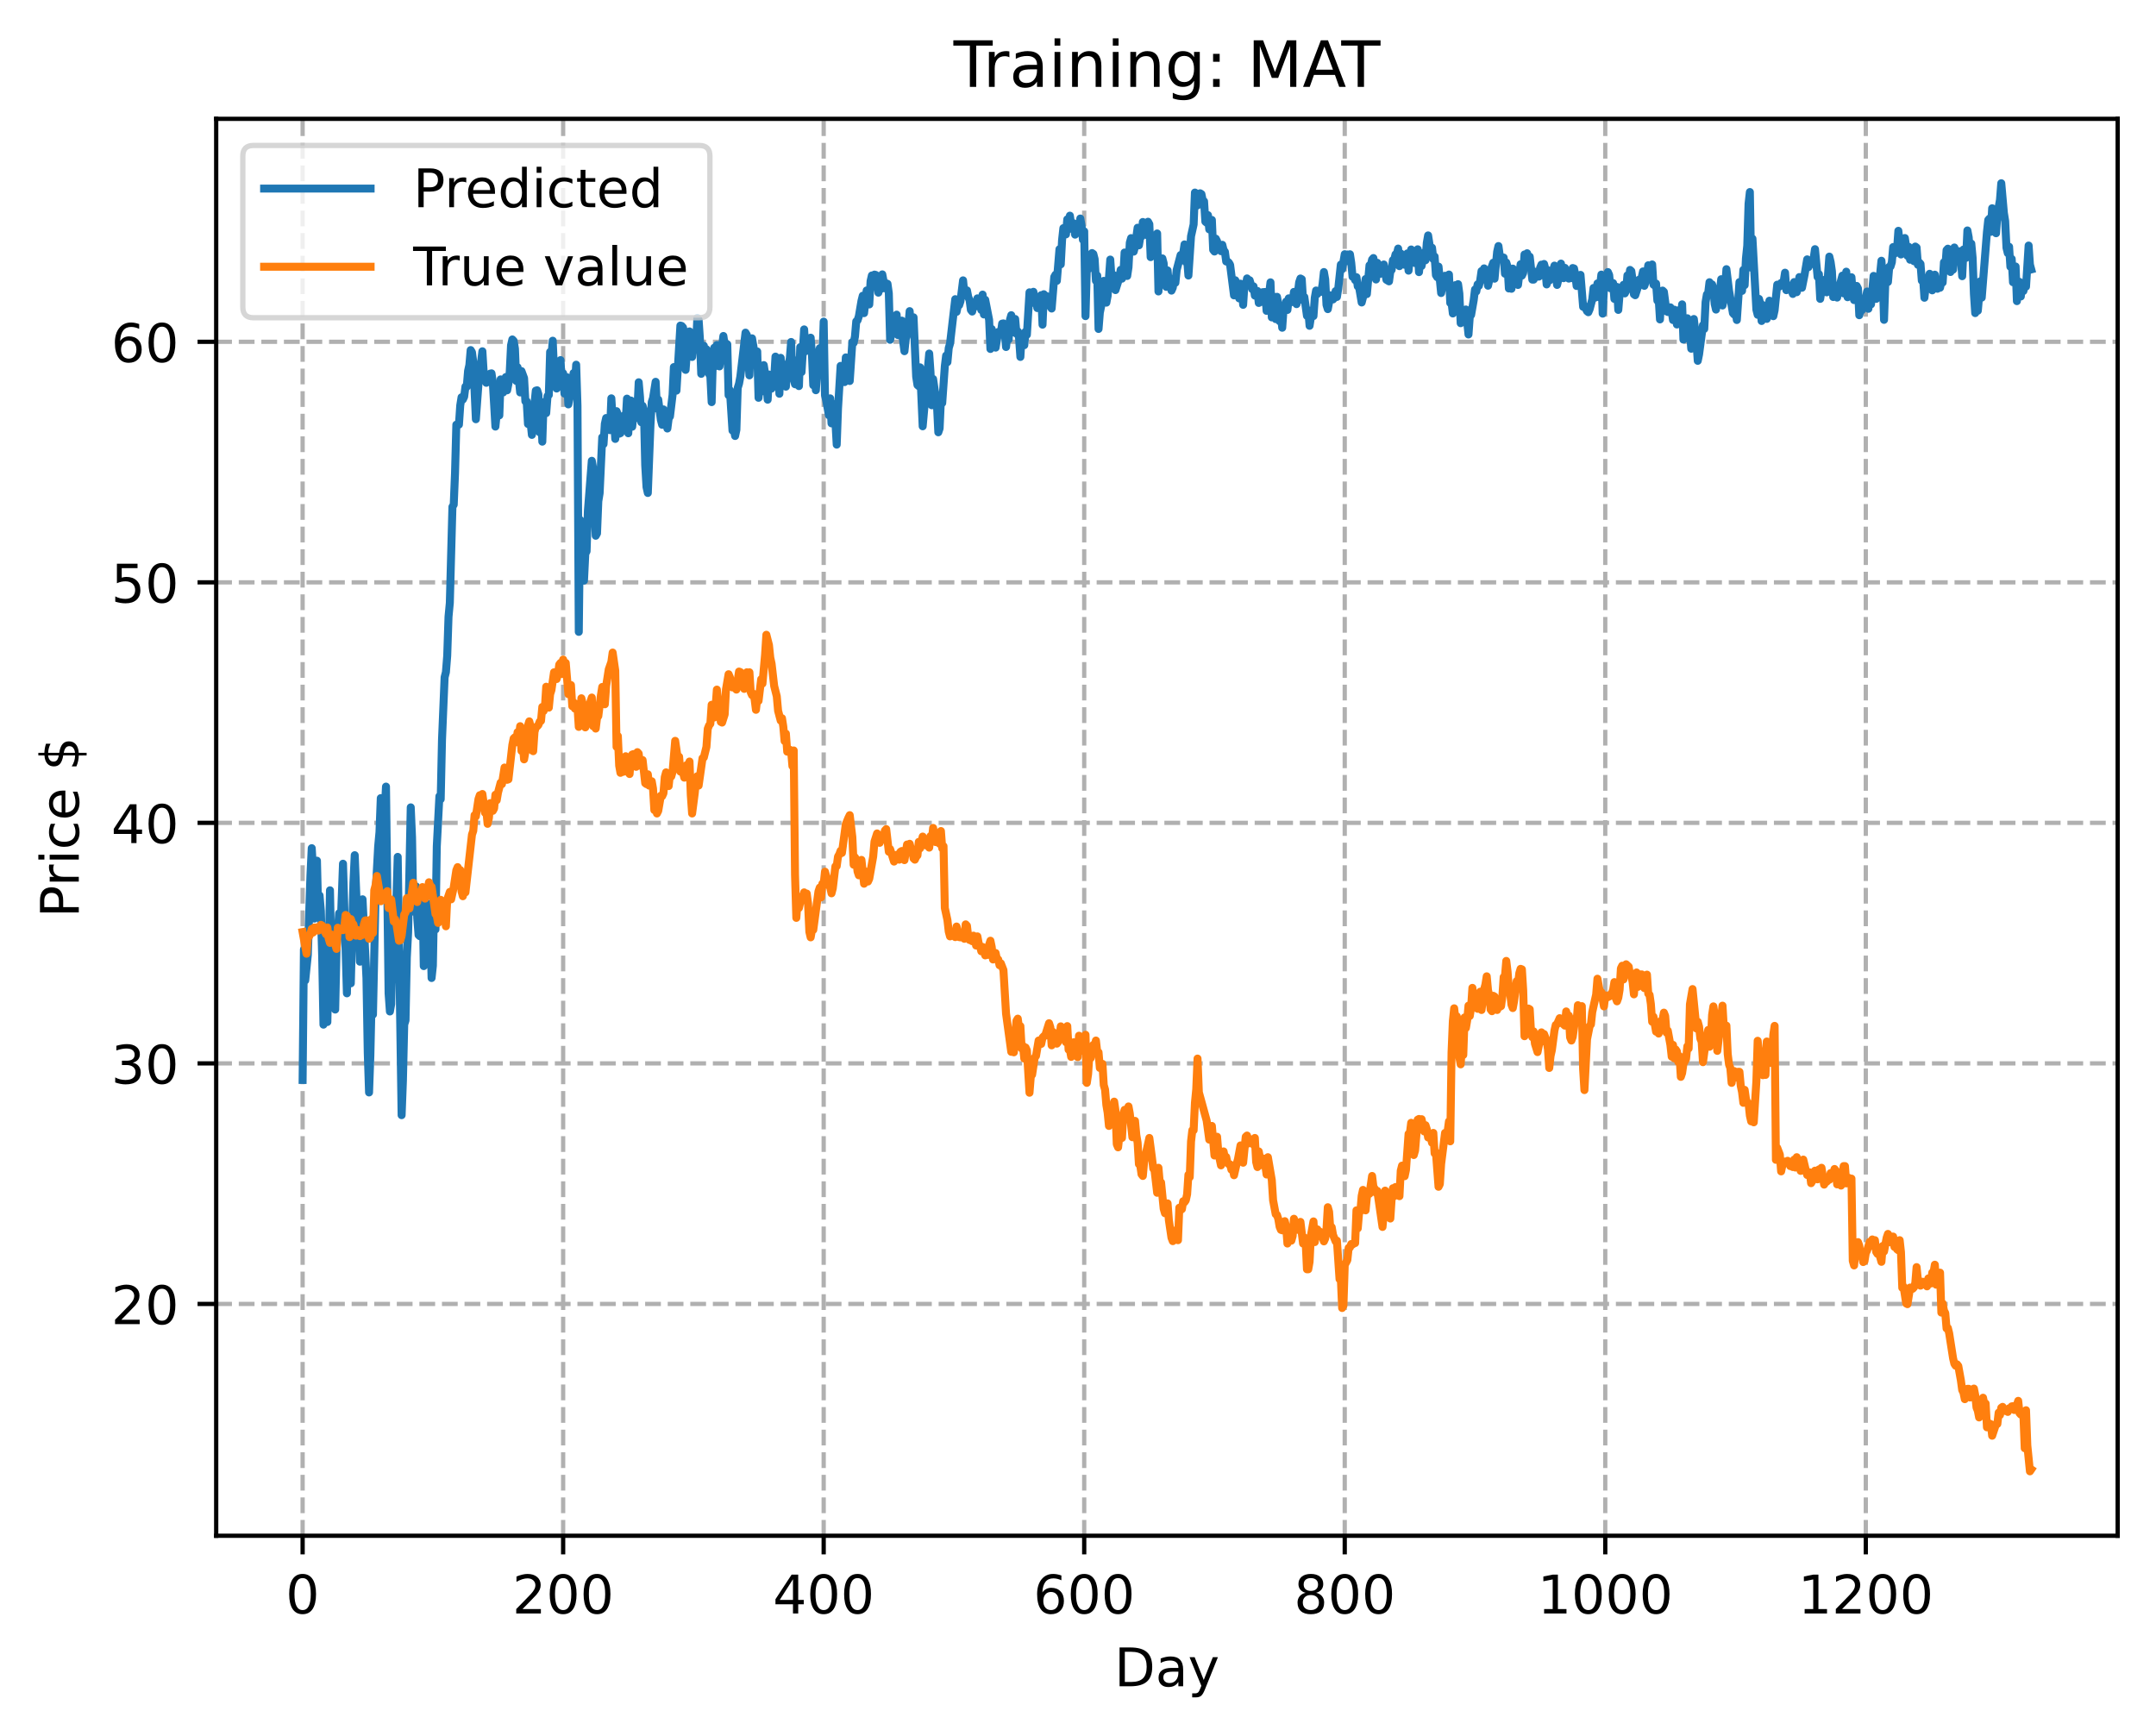<?xml version="1.0" encoding="utf-8" standalone="no"?>
<!DOCTYPE svg PUBLIC "-//W3C//DTD SVG 1.1//EN"
  "http://www.w3.org/Graphics/SVG/1.1/DTD/svg11.dtd">
<!-- Created with matplotlib (https://matplotlib.org/) -->
<svg height="325.986pt" version="1.1" viewBox="0 0 404.923 325.986" width="404.923pt" xmlns="http://www.w3.org/2000/svg" xmlns:xlink="http://www.w3.org/1999/xlink">
 <defs>
  <style type="text/css">
*{stroke-linecap:butt;stroke-linejoin:round;}
  </style>
 </defs>
 <g id="figure_1">
  <g id="patch_1">
   <path d="M 0 325.986 
L 404.923 325.986 
L 404.923 0 
L 0 0 
z
" style="fill:#ffffff;"/>
  </g>
  <g id="axes_1">
   <g id="patch_2">
    <path d="M 40.603 288.43 
L 397.723 288.43 
L 397.723 22.318 
L 40.603 22.318 
z
" style="fill:#ffffff;"/>
   </g>
   <g id="matplotlib.axis_1">
    <g id="xtick_1">
     <g id="line2d_1">
      <path clip-path="url(#pcd07559e4c)" d="M 56.836 288.43 
L 56.836 22.318 
" style="fill:none;stroke:#b0b0b0;stroke-dasharray:2.96,1.28;stroke-dashoffset:0;stroke-width:0.8;"/>
     </g>
     <g id="line2d_2">
      <defs>
       <path d="M 0 0 
L 0 3.5 
" id="mf1dcc366ad" style="stroke:#000000;stroke-width:0.8;"/>
      </defs>
      <g>
       <use style="stroke:#000000;stroke-width:0.8;" x="56.836" xlink:href="#mf1dcc366ad" y="288.43"/>
      </g>
     </g>
     <g id="text_1">
      <!-- 0 -->
      <defs>
       <path d="M 31.781 66.406 
Q 24.172 66.406 20.328 58.906 
Q 16.5 51.422 16.5 36.375 
Q 16.5 21.391 20.328 13.891 
Q 24.172 6.391 31.781 6.391 
Q 39.453 6.391 43.281 13.891 
Q 47.125 21.391 47.125 36.375 
Q 47.125 51.422 43.281 58.906 
Q 39.453 66.406 31.781 66.406 
z
M 31.781 74.219 
Q 44.047 74.219 50.516 64.516 
Q 56.984 54.828 56.984 36.375 
Q 56.984 17.969 50.516 8.266 
Q 44.047 -1.422 31.781 -1.422 
Q 19.531 -1.422 13.062 8.266 
Q 6.594 17.969 6.594 36.375 
Q 6.594 54.828 13.062 64.516 
Q 19.531 74.219 31.781 74.219 
z
" id="DejaVuSans-48"/>
      </defs>
      <g transform="translate(53.655 303.029)scale(0.1 -0.1)">
       <use xlink:href="#DejaVuSans-48"/>
      </g>
     </g>
    </g>
    <g id="xtick_2">
     <g id="line2d_3">
      <path clip-path="url(#pcd07559e4c)" d="M 105.766 288.43 
L 105.766 22.318 
" style="fill:none;stroke:#b0b0b0;stroke-dasharray:2.96,1.28;stroke-dashoffset:0;stroke-width:0.8;"/>
     </g>
     <g id="line2d_4">
      <g>
       <use style="stroke:#000000;stroke-width:0.8;" x="105.766" xlink:href="#mf1dcc366ad" y="288.43"/>
      </g>
     </g>
     <g id="text_2">
      <!-- 200 -->
      <defs>
       <path d="M 19.188 8.297 
L 53.609 8.297 
L 53.609 0 
L 7.328 0 
L 7.328 8.297 
Q 12.938 14.109 22.625 23.891 
Q 32.328 33.688 34.812 36.531 
Q 39.547 41.844 41.422 45.531 
Q 43.312 49.219 43.312 52.781 
Q 43.312 58.594 39.234 62.25 
Q 35.156 65.922 28.609 65.922 
Q 23.969 65.922 18.812 64.312 
Q 13.672 62.703 7.812 59.422 
L 7.812 69.391 
Q 13.766 71.781 18.938 73 
Q 24.125 74.219 28.422 74.219 
Q 39.75 74.219 46.484 68.547 
Q 53.219 62.891 53.219 53.422 
Q 53.219 48.922 51.531 44.891 
Q 49.859 40.875 45.406 35.406 
Q 44.188 33.984 37.641 27.219 
Q 31.109 20.453 19.188 8.297 
z
" id="DejaVuSans-50"/>
      </defs>
      <g transform="translate(96.223 303.029)scale(0.1 -0.1)">
       <use xlink:href="#DejaVuSans-50"/>
       <use x="63.623" xlink:href="#DejaVuSans-48"/>
       <use x="127.246" xlink:href="#DejaVuSans-48"/>
      </g>
     </g>
    </g>
    <g id="xtick_3">
     <g id="line2d_5">
      <path clip-path="url(#pcd07559e4c)" d="M 154.697 288.43 
L 154.697 22.318 
" style="fill:none;stroke:#b0b0b0;stroke-dasharray:2.96,1.28;stroke-dashoffset:0;stroke-width:0.8;"/>
     </g>
     <g id="line2d_6">
      <g>
       <use style="stroke:#000000;stroke-width:0.8;" x="154.697" xlink:href="#mf1dcc366ad" y="288.43"/>
      </g>
     </g>
     <g id="text_3">
      <!-- 400 -->
      <defs>
       <path d="M 37.797 64.312 
L 12.891 25.391 
L 37.797 25.391 
z
M 35.203 72.906 
L 47.609 72.906 
L 47.609 25.391 
L 58.016 25.391 
L 58.016 17.188 
L 47.609 17.188 
L 47.609 0 
L 37.797 0 
L 37.797 17.188 
L 4.891 17.188 
L 4.891 26.703 
z
" id="DejaVuSans-52"/>
      </defs>
      <g transform="translate(145.153 303.029)scale(0.1 -0.1)">
       <use xlink:href="#DejaVuSans-52"/>
       <use x="63.623" xlink:href="#DejaVuSans-48"/>
       <use x="127.246" xlink:href="#DejaVuSans-48"/>
      </g>
     </g>
    </g>
    <g id="xtick_4">
     <g id="line2d_7">
      <path clip-path="url(#pcd07559e4c)" d="M 203.628 288.43 
L 203.628 22.318 
" style="fill:none;stroke:#b0b0b0;stroke-dasharray:2.96,1.28;stroke-dashoffset:0;stroke-width:0.8;"/>
     </g>
     <g id="line2d_8">
      <g>
       <use style="stroke:#000000;stroke-width:0.8;" x="203.628" xlink:href="#mf1dcc366ad" y="288.43"/>
      </g>
     </g>
     <g id="text_4">
      <!-- 600 -->
      <defs>
       <path d="M 33.016 40.375 
Q 26.375 40.375 22.484 35.828 
Q 18.609 31.297 18.609 23.391 
Q 18.609 15.531 22.484 10.953 
Q 26.375 6.391 33.016 6.391 
Q 39.656 6.391 43.531 10.953 
Q 47.406 15.531 47.406 23.391 
Q 47.406 31.297 43.531 35.828 
Q 39.656 40.375 33.016 40.375 
z
M 52.594 71.297 
L 52.594 62.312 
Q 48.875 64.062 45.094 64.984 
Q 41.312 65.922 37.594 65.922 
Q 27.828 65.922 22.672 59.328 
Q 17.531 52.734 16.797 39.406 
Q 19.672 43.656 24.016 45.922 
Q 28.375 48.188 33.594 48.188 
Q 44.578 48.188 50.953 41.516 
Q 57.328 34.859 57.328 23.391 
Q 57.328 12.156 50.688 5.359 
Q 44.047 -1.422 33.016 -1.422 
Q 20.359 -1.422 13.672 8.266 
Q 6.984 17.969 6.984 36.375 
Q 6.984 53.656 15.188 63.938 
Q 23.391 74.219 37.203 74.219 
Q 40.922 74.219 44.703 73.484 
Q 48.484 72.75 52.594 71.297 
z
" id="DejaVuSans-54"/>
      </defs>
      <g transform="translate(194.084 303.029)scale(0.1 -0.1)">
       <use xlink:href="#DejaVuSans-54"/>
       <use x="63.623" xlink:href="#DejaVuSans-48"/>
       <use x="127.246" xlink:href="#DejaVuSans-48"/>
      </g>
     </g>
    </g>
    <g id="xtick_5">
     <g id="line2d_9">
      <path clip-path="url(#pcd07559e4c)" d="M 252.558 288.43 
L 252.558 22.318 
" style="fill:none;stroke:#b0b0b0;stroke-dasharray:2.96,1.28;stroke-dashoffset:0;stroke-width:0.8;"/>
     </g>
     <g id="line2d_10">
      <g>
       <use style="stroke:#000000;stroke-width:0.8;" x="252.558" xlink:href="#mf1dcc366ad" y="288.43"/>
      </g>
     </g>
     <g id="text_5">
      <!-- 800 -->
      <defs>
       <path d="M 31.781 34.625 
Q 24.75 34.625 20.719 30.859 
Q 16.703 27.094 16.703 20.516 
Q 16.703 13.922 20.719 10.156 
Q 24.75 6.391 31.781 6.391 
Q 38.812 6.391 42.859 10.172 
Q 46.922 13.969 46.922 20.516 
Q 46.922 27.094 42.891 30.859 
Q 38.875 34.625 31.781 34.625 
z
M 21.922 38.812 
Q 15.578 40.375 12.031 44.719 
Q 8.5 49.078 8.5 55.328 
Q 8.5 64.062 14.719 69.141 
Q 20.953 74.219 31.781 74.219 
Q 42.672 74.219 48.875 69.141 
Q 55.078 64.062 55.078 55.328 
Q 55.078 49.078 51.531 44.719 
Q 48 40.375 41.703 38.812 
Q 48.828 37.156 52.797 32.312 
Q 56.781 27.484 56.781 20.516 
Q 56.781 9.906 50.312 4.234 
Q 43.844 -1.422 31.781 -1.422 
Q 19.734 -1.422 13.25 4.234 
Q 6.781 9.906 6.781 20.516 
Q 6.781 27.484 10.781 32.312 
Q 14.797 37.156 21.922 38.812 
z
M 18.312 54.391 
Q 18.312 48.734 21.844 45.562 
Q 25.391 42.391 31.781 42.391 
Q 38.141 42.391 41.719 45.562 
Q 45.312 48.734 45.312 54.391 
Q 45.312 60.062 41.719 63.234 
Q 38.141 66.406 31.781 66.406 
Q 25.391 66.406 21.844 63.234 
Q 18.312 60.062 18.312 54.391 
z
" id="DejaVuSans-56"/>
      </defs>
      <g transform="translate(243.015 303.029)scale(0.1 -0.1)">
       <use xlink:href="#DejaVuSans-56"/>
       <use x="63.623" xlink:href="#DejaVuSans-48"/>
       <use x="127.246" xlink:href="#DejaVuSans-48"/>
      </g>
     </g>
    </g>
    <g id="xtick_6">
     <g id="line2d_11">
      <path clip-path="url(#pcd07559e4c)" d="M 301.489 288.43 
L 301.489 22.318 
" style="fill:none;stroke:#b0b0b0;stroke-dasharray:2.96,1.28;stroke-dashoffset:0;stroke-width:0.8;"/>
     </g>
     <g id="line2d_12">
      <g>
       <use style="stroke:#000000;stroke-width:0.8;" x="301.489" xlink:href="#mf1dcc366ad" y="288.43"/>
      </g>
     </g>
     <g id="text_6">
      <!-- 1000 -->
      <defs>
       <path d="M 12.406 8.297 
L 28.516 8.297 
L 28.516 63.922 
L 10.984 60.406 
L 10.984 69.391 
L 28.422 72.906 
L 38.281 72.906 
L 38.281 8.297 
L 54.391 8.297 
L 54.391 0 
L 12.406 0 
z
" id="DejaVuSans-49"/>
      </defs>
      <g transform="translate(288.764 303.029)scale(0.1 -0.1)">
       <use xlink:href="#DejaVuSans-49"/>
       <use x="63.623" xlink:href="#DejaVuSans-48"/>
       <use x="127.246" xlink:href="#DejaVuSans-48"/>
       <use x="190.869" xlink:href="#DejaVuSans-48"/>
      </g>
     </g>
    </g>
    <g id="xtick_7">
     <g id="line2d_13">
      <path clip-path="url(#pcd07559e4c)" d="M 350.419 288.43 
L 350.419 22.318 
" style="fill:none;stroke:#b0b0b0;stroke-dasharray:2.96,1.28;stroke-dashoffset:0;stroke-width:0.8;"/>
     </g>
     <g id="line2d_14">
      <g>
       <use style="stroke:#000000;stroke-width:0.8;" x="350.419" xlink:href="#mf1dcc366ad" y="288.43"/>
      </g>
     </g>
     <g id="text_7">
      <!-- 1200 -->
      <g transform="translate(337.694 303.029)scale(0.1 -0.1)">
       <use xlink:href="#DejaVuSans-49"/>
       <use x="63.623" xlink:href="#DejaVuSans-50"/>
       <use x="127.246" xlink:href="#DejaVuSans-48"/>
       <use x="190.869" xlink:href="#DejaVuSans-48"/>
      </g>
     </g>
    </g>
    <g id="text_8">
     <!-- Day -->
     <defs>
      <path d="M 19.672 64.797 
L 19.672 8.109 
L 31.594 8.109 
Q 46.688 8.109 53.688 14.938 
Q 60.688 21.781 60.688 36.531 
Q 60.688 51.172 53.688 57.984 
Q 46.688 64.797 31.594 64.797 
z
M 9.812 72.906 
L 30.078 72.906 
Q 51.266 72.906 61.172 64.094 
Q 71.094 55.281 71.094 36.531 
Q 71.094 17.672 61.125 8.828 
Q 51.172 0 30.078 0 
L 9.812 0 
z
" id="DejaVuSans-68"/>
      <path d="M 34.281 27.484 
Q 23.391 27.484 19.188 25 
Q 14.984 22.516 14.984 16.5 
Q 14.984 11.719 18.141 8.906 
Q 21.297 6.109 26.703 6.109 
Q 34.188 6.109 38.703 11.406 
Q 43.219 16.703 43.219 25.484 
L 43.219 27.484 
z
M 52.203 31.203 
L 52.203 0 
L 43.219 0 
L 43.219 8.297 
Q 40.141 3.328 35.547 0.953 
Q 30.953 -1.422 24.312 -1.422 
Q 15.922 -1.422 10.953 3.297 
Q 6 8.016 6 15.922 
Q 6 25.141 12.172 29.828 
Q 18.359 34.516 30.609 34.516 
L 43.219 34.516 
L 43.219 35.406 
Q 43.219 41.609 39.141 45 
Q 35.062 48.391 27.688 48.391 
Q 23 48.391 18.547 47.266 
Q 14.109 46.141 10.016 43.891 
L 10.016 52.203 
Q 14.938 54.109 19.578 55.047 
Q 24.219 56 28.609 56 
Q 40.484 56 46.344 49.844 
Q 52.203 43.703 52.203 31.203 
z
" id="DejaVuSans-97"/>
      <path d="M 32.172 -5.078 
Q 28.375 -14.844 24.75 -17.812 
Q 21.141 -20.797 15.094 -20.797 
L 7.906 -20.797 
L 7.906 -13.281 
L 13.188 -13.281 
Q 16.891 -13.281 18.938 -11.516 
Q 21 -9.766 23.484 -3.219 
L 25.094 0.875 
L 2.984 54.688 
L 12.5 54.688 
L 29.594 11.922 
L 46.688 54.688 
L 56.203 54.688 
z
" id="DejaVuSans-121"/>
     </defs>
     <g transform="translate(209.29 316.707)scale(0.1 -0.1)">
      <use xlink:href="#DejaVuSans-68"/>
      <use x="77.002" xlink:href="#DejaVuSans-97"/>
      <use x="138.281" xlink:href="#DejaVuSans-121"/>
     </g>
    </g>
   </g>
   <g id="matplotlib.axis_2">
    <g id="ytick_1">
     <g id="line2d_15">
      <path clip-path="url(#pcd07559e4c)" d="M 40.603 244.893 
L 397.723 244.893 
" style="fill:none;stroke:#b0b0b0;stroke-dasharray:2.96,1.28;stroke-dashoffset:0;stroke-width:0.8;"/>
     </g>
     <g id="line2d_16">
      <defs>
       <path d="M 0 0 
L -3.5 0 
" id="m7ee4797f73" style="stroke:#000000;stroke-width:0.8;"/>
      </defs>
      <g>
       <use style="stroke:#000000;stroke-width:0.8;" x="40.603" xlink:href="#m7ee4797f73" y="244.893"/>
      </g>
     </g>
     <g id="text_9">
      <!-- 20 -->
      <g transform="translate(20.878 248.692)scale(0.1 -0.1)">
       <use xlink:href="#DejaVuSans-50"/>
       <use x="63.623" xlink:href="#DejaVuSans-48"/>
      </g>
     </g>
    </g>
    <g id="ytick_2">
     <g id="line2d_17">
      <path clip-path="url(#pcd07559e4c)" d="M 40.603 199.719 
L 397.723 199.719 
" style="fill:none;stroke:#b0b0b0;stroke-dasharray:2.96,1.28;stroke-dashoffset:0;stroke-width:0.8;"/>
     </g>
     <g id="line2d_18">
      <g>
       <use style="stroke:#000000;stroke-width:0.8;" x="40.603" xlink:href="#m7ee4797f73" y="199.719"/>
      </g>
     </g>
     <g id="text_10">
      <!-- 30 -->
      <defs>
       <path d="M 40.578 39.312 
Q 47.656 37.797 51.625 33 
Q 55.609 28.219 55.609 21.188 
Q 55.609 10.406 48.188 4.484 
Q 40.766 -1.422 27.094 -1.422 
Q 22.516 -1.422 17.656 -0.516 
Q 12.797 0.391 7.625 2.203 
L 7.625 11.719 
Q 11.719 9.328 16.594 8.109 
Q 21.484 6.891 26.812 6.891 
Q 36.078 6.891 40.938 10.547 
Q 45.797 14.203 45.797 21.188 
Q 45.797 27.641 41.281 31.266 
Q 36.766 34.906 28.719 34.906 
L 20.219 34.906 
L 20.219 43.016 
L 29.109 43.016 
Q 36.375 43.016 40.234 45.922 
Q 44.094 48.828 44.094 54.297 
Q 44.094 59.906 40.109 62.906 
Q 36.141 65.922 28.719 65.922 
Q 24.656 65.922 20.016 65.031 
Q 15.375 64.156 9.812 62.312 
L 9.812 71.094 
Q 15.438 72.656 20.344 73.438 
Q 25.25 74.219 29.594 74.219 
Q 40.828 74.219 47.359 69.109 
Q 53.906 64.016 53.906 55.328 
Q 53.906 49.266 50.438 45.094 
Q 46.969 40.922 40.578 39.312 
z
" id="DejaVuSans-51"/>
      </defs>
      <g transform="translate(20.878 203.518)scale(0.1 -0.1)">
       <use xlink:href="#DejaVuSans-51"/>
       <use x="63.623" xlink:href="#DejaVuSans-48"/>
      </g>
     </g>
    </g>
    <g id="ytick_3">
     <g id="line2d_19">
      <path clip-path="url(#pcd07559e4c)" d="M 40.603 154.544 
L 397.723 154.544 
" style="fill:none;stroke:#b0b0b0;stroke-dasharray:2.96,1.28;stroke-dashoffset:0;stroke-width:0.8;"/>
     </g>
     <g id="line2d_20">
      <g>
       <use style="stroke:#000000;stroke-width:0.8;" x="40.603" xlink:href="#m7ee4797f73" y="154.544"/>
      </g>
     </g>
     <g id="text_11">
      <!-- 40 -->
      <g transform="translate(20.878 158.343)scale(0.1 -0.1)">
       <use xlink:href="#DejaVuSans-52"/>
       <use x="63.623" xlink:href="#DejaVuSans-48"/>
      </g>
     </g>
    </g>
    <g id="ytick_4">
     <g id="line2d_21">
      <path clip-path="url(#pcd07559e4c)" d="M 40.603 109.37 
L 397.723 109.37 
" style="fill:none;stroke:#b0b0b0;stroke-dasharray:2.96,1.28;stroke-dashoffset:0;stroke-width:0.8;"/>
     </g>
     <g id="line2d_22">
      <g>
       <use style="stroke:#000000;stroke-width:0.8;" x="40.603" xlink:href="#m7ee4797f73" y="109.37"/>
      </g>
     </g>
     <g id="text_12">
      <!-- 50 -->
      <defs>
       <path d="M 10.797 72.906 
L 49.516 72.906 
L 49.516 64.594 
L 19.828 64.594 
L 19.828 46.734 
Q 21.969 47.469 24.109 47.828 
Q 26.266 48.188 28.422 48.188 
Q 40.625 48.188 47.75 41.5 
Q 54.891 34.812 54.891 23.391 
Q 54.891 11.625 47.562 5.094 
Q 40.234 -1.422 26.906 -1.422 
Q 22.312 -1.422 17.547 -0.641 
Q 12.797 0.141 7.719 1.703 
L 7.719 11.625 
Q 12.109 9.234 16.797 8.062 
Q 21.484 6.891 26.703 6.891 
Q 35.156 6.891 40.078 11.328 
Q 45.016 15.766 45.016 23.391 
Q 45.016 31 40.078 35.438 
Q 35.156 39.891 26.703 39.891 
Q 22.75 39.891 18.812 39.016 
Q 14.891 38.141 10.797 36.281 
z
" id="DejaVuSans-53"/>
      </defs>
      <g transform="translate(20.878 113.169)scale(0.1 -0.1)">
       <use xlink:href="#DejaVuSans-53"/>
       <use x="63.623" xlink:href="#DejaVuSans-48"/>
      </g>
     </g>
    </g>
    <g id="ytick_5">
     <g id="line2d_23">
      <path clip-path="url(#pcd07559e4c)" d="M 40.603 64.196 
L 397.723 64.196 
" style="fill:none;stroke:#b0b0b0;stroke-dasharray:2.96,1.28;stroke-dashoffset:0;stroke-width:0.8;"/>
     </g>
     <g id="line2d_24">
      <g>
       <use style="stroke:#000000;stroke-width:0.8;" x="40.603" xlink:href="#m7ee4797f73" y="64.196"/>
      </g>
     </g>
     <g id="text_13">
      <!-- 60 -->
      <g transform="translate(20.878 67.995)scale(0.1 -0.1)">
       <use xlink:href="#DejaVuSans-54"/>
       <use x="63.623" xlink:href="#DejaVuSans-48"/>
      </g>
     </g>
    </g>
    <g id="text_14">
     <!-- Price $ -->
     <defs>
      <path d="M 19.672 64.797 
L 19.672 37.406 
L 32.078 37.406 
Q 38.969 37.406 42.719 40.969 
Q 46.484 44.531 46.484 51.125 
Q 46.484 57.672 42.719 61.234 
Q 38.969 64.797 32.078 64.797 
z
M 9.812 72.906 
L 32.078 72.906 
Q 44.344 72.906 50.609 67.359 
Q 56.891 61.812 56.891 51.125 
Q 56.891 40.328 50.609 34.812 
Q 44.344 29.297 32.078 29.297 
L 19.672 29.297 
L 19.672 0 
L 9.812 0 
z
" id="DejaVuSans-80"/>
      <path d="M 41.109 46.297 
Q 39.594 47.172 37.812 47.578 
Q 36.031 48 33.891 48 
Q 26.266 48 22.188 43.047 
Q 18.109 38.094 18.109 28.812 
L 18.109 0 
L 9.078 0 
L 9.078 54.688 
L 18.109 54.688 
L 18.109 46.188 
Q 20.953 51.172 25.484 53.578 
Q 30.031 56 36.531 56 
Q 37.453 56 38.578 55.875 
Q 39.703 55.766 41.062 55.516 
z
" id="DejaVuSans-114"/>
      <path d="M 9.422 54.688 
L 18.406 54.688 
L 18.406 0 
L 9.422 0 
z
M 9.422 75.984 
L 18.406 75.984 
L 18.406 64.594 
L 9.422 64.594 
z
" id="DejaVuSans-105"/>
      <path d="M 48.781 52.594 
L 48.781 44.188 
Q 44.969 46.297 41.141 47.344 
Q 37.312 48.391 33.406 48.391 
Q 24.656 48.391 19.812 42.844 
Q 14.984 37.312 14.984 27.297 
Q 14.984 17.281 19.812 11.734 
Q 24.656 6.203 33.406 6.203 
Q 37.312 6.203 41.141 7.25 
Q 44.969 8.297 48.781 10.406 
L 48.781 2.094 
Q 45.016 0.344 40.984 -0.531 
Q 36.969 -1.422 32.422 -1.422 
Q 20.062 -1.422 12.781 6.344 
Q 5.516 14.109 5.516 27.297 
Q 5.516 40.672 12.859 48.328 
Q 20.219 56 33.016 56 
Q 37.156 56 41.109 55.141 
Q 45.062 54.297 48.781 52.594 
z
" id="DejaVuSans-99"/>
      <path d="M 56.203 29.594 
L 56.203 25.203 
L 14.891 25.203 
Q 15.484 15.922 20.484 11.062 
Q 25.484 6.203 34.422 6.203 
Q 39.594 6.203 44.453 7.469 
Q 49.312 8.734 54.109 11.281 
L 54.109 2.781 
Q 49.266 0.734 44.188 -0.344 
Q 39.109 -1.422 33.891 -1.422 
Q 20.797 -1.422 13.156 6.188 
Q 5.516 13.812 5.516 26.812 
Q 5.516 40.234 12.766 48.109 
Q 20.016 56 32.328 56 
Q 43.359 56 49.781 48.891 
Q 56.203 41.797 56.203 29.594 
z
M 47.219 32.234 
Q 47.125 39.594 43.094 43.984 
Q 39.062 48.391 32.422 48.391 
Q 24.906 48.391 20.391 44.141 
Q 15.875 39.891 15.188 32.172 
z
" id="DejaVuSans-101"/>
      <path id="DejaVuSans-32"/>
      <path d="M 33.797 -14.703 
L 28.906 -14.703 
L 28.859 0 
Q 23.734 0.094 18.609 1.188 
Q 13.484 2.297 8.297 4.5 
L 8.297 13.281 
Q 13.281 10.156 18.375 8.562 
Q 23.484 6.984 28.906 6.938 
L 28.906 29.203 
Q 18.109 30.953 13.203 35.156 
Q 8.297 39.359 8.297 46.688 
Q 8.297 54.641 13.625 59.219 
Q 18.953 63.812 28.906 64.5 
L 28.906 75.984 
L 33.797 75.984 
L 33.797 64.656 
Q 38.328 64.453 42.578 63.688 
Q 46.828 62.938 50.875 61.625 
L 50.875 53.078 
Q 46.828 55.125 42.547 56.25 
Q 38.281 57.375 33.797 57.562 
L 33.797 36.719 
Q 44.875 35.016 50.094 30.609 
Q 55.328 26.219 55.328 18.609 
Q 55.328 10.359 49.781 5.594 
Q 44.234 0.828 33.797 0.094 
z
M 28.906 37.594 
L 28.906 57.625 
Q 23.25 56.984 20.266 54.391 
Q 17.281 51.812 17.281 47.516 
Q 17.281 43.312 20.031 40.969 
Q 22.797 38.625 28.906 37.594 
z
M 33.797 28.219 
L 33.797 7.078 
Q 39.984 7.906 43.141 10.594 
Q 46.297 13.281 46.297 17.672 
Q 46.297 21.969 43.281 24.5 
Q 40.281 27.047 33.797 28.219 
z
" id="DejaVuSans-36"/>
     </defs>
     <g transform="translate(14.798 172.342)rotate(-90)scale(0.1 -0.1)">
      <use xlink:href="#DejaVuSans-80"/>
      <use x="58.553" xlink:href="#DejaVuSans-114"/>
      <use x="99.666" xlink:href="#DejaVuSans-105"/>
      <use x="127.449" xlink:href="#DejaVuSans-99"/>
      <use x="182.43" xlink:href="#DejaVuSans-101"/>
      <use x="243.953" xlink:href="#DejaVuSans-32"/>
      <use x="275.74" xlink:href="#DejaVuSans-36"/>
     </g>
    </g>
   </g>
   <g id="line2d_25">
    <path clip-path="url(#pcd07559e4c)" d="M 56.836 202.829 
L 57.081 178.332 
L 57.325 184.143 
L 57.814 179.351 
L 58.304 164.435 
L 58.548 159.3 
L 58.793 163.312 
L 59.038 172.524 
L 59.527 161.647 
L 59.772 171.582 
L 60.016 168.177 
L 60.261 171.084 
L 60.506 179.494 
L 60.75 192.442 
L 61.24 190.25 
L 61.484 191.946 
L 61.974 167.21 
L 62.218 179.477 
L 62.463 182.302 
L 62.952 189.61 
L 63.197 178.619 
L 63.686 171.53 
L 63.931 175.307 
L 64.42 162.217 
L 65.154 186.56 
L 65.399 176.433 
L 65.643 179.306 
L 65.888 184.682 
L 66.377 165.851 
L 66.622 160.616 
L 67.111 172.816 
L 67.356 171.344 
L 67.601 180.619 
L 68.09 168.899 
L 68.579 178.628 
L 68.824 183.713 
L 69.069 197.714 
L 69.313 205.177 
L 69.558 198.268 
L 69.802 187.327 
L 70.047 190.548 
L 70.536 167.903 
L 71.026 158.951 
L 71.27 156.295 
L 71.515 149.899 
L 71.76 166.999 
L 72.004 164.142 
L 72.249 152.459 
L 72.494 147.734 
L 72.983 186.571 
L 73.228 189.969 
L 73.472 188.572 
L 73.717 175.69 
L 73.962 184.004 
L 74.206 170.999 
L 74.451 169.06 
L 74.696 160.932 
L 75.429 209.444 
L 75.674 202.959 
L 75.919 192.404 
L 76.163 191.639 
L 76.408 179.795 
L 76.653 175.082 
L 77.142 151.633 
L 77.387 157.273 
L 77.631 171.21 
L 77.876 170.619 
L 78.121 166.462 
L 78.365 172.439 
L 78.61 175.602 
L 78.855 175.83 
L 79.099 173.72 
L 79.344 166.967 
L 79.589 181.447 
L 79.833 173.821 
L 80.078 177.979 
L 80.323 175.233 
L 80.567 169.741 
L 80.812 174.08 
L 81.056 183.683 
L 81.301 181.377 
L 81.546 168.106 
L 81.79 174.569 
L 82.035 158.937 
L 82.524 149.539 
L 82.769 150.101 
L 83.014 138.921 
L 83.503 127.202 
L 83.748 126.238 
L 83.992 123.182 
L 84.237 115.83 
L 84.482 113.231 
L 84.971 95.185 
L 85.216 94.786 
L 85.46 88.835 
L 85.705 79.76 
L 86.194 79.753 
L 86.439 76.14 
L 86.684 74.61 
L 86.928 75.033 
L 87.173 74.514 
L 87.417 72.604 
L 87.662 72.642 
L 87.907 69.672 
L 88.151 68.565 
L 88.396 65.748 
L 88.641 66.154 
L 88.885 68.035 
L 89.375 78.737 
L 89.864 72.071 
L 90.598 65.976 
L 90.843 69.983 
L 91.087 70.384 
L 91.332 71.895 
L 91.577 71.711 
L 91.821 71.374 
L 92.066 70.174 
L 92.311 70.119 
L 92.555 71.788 
L 93.044 80.116 
L 93.289 77.723 
L 93.534 76.498 
L 93.778 78.019 
L 94.023 71.256 
L 94.268 71.327 
L 94.512 73.703 
L 94.757 72.665 
L 95.002 70.816 
L 95.246 73.305 
L 95.491 72.045 
L 95.736 69.796 
L 95.98 64.841 
L 96.225 63.753 
L 96.47 64.014 
L 96.714 65.488 
L 96.959 71.541 
L 97.204 68.969 
L 97.693 73.704 
L 97.938 69.697 
L 98.427 71.02 
L 98.672 75.368 
L 98.916 75.359 
L 99.161 79.633 
L 99.405 77.007 
L 99.895 81.678 
L 100.139 80.502 
L 100.384 75.777 
L 100.629 73.368 
L 100.873 73.3 
L 101.118 74.059 
L 101.363 81.211 
L 101.607 76.08 
L 101.852 82.95 
L 102.097 75.528 
L 102.341 76.239 
L 102.586 77.589 
L 102.831 74.386 
L 103.075 74.19 
L 103.32 66.093 
L 103.565 66.914 
L 103.809 63.992 
L 104.054 69.574 
L 104.299 68.897 
L 104.543 72.969 
L 104.788 69.189 
L 105.277 67.634 
L 105.522 72.291 
L 105.766 70.107 
L 106.011 73.921 
L 106.256 71.745 
L 106.5 70.85 
L 106.745 75.952 
L 106.99 74.529 
L 107.234 71.7 
L 107.479 73.711 
L 107.724 70.066 
L 107.968 72.486 
L 108.213 68.496 
L 108.458 76.201 
L 108.702 118.672 
L 108.947 97.648 
L 109.192 107.242 
L 109.436 106.17 
L 109.681 109.052 
L 109.926 104.005 
L 110.17 103.529 
L 110.415 95.925 
L 111.149 86.543 
L 111.393 87.93 
L 111.883 100.622 
L 112.127 100.178 
L 112.372 94.135 
L 112.617 92.623 
L 113.106 82.133 
L 113.351 83.408 
L 113.595 79.601 
L 113.84 78.511 
L 114.085 78.99 
L 114.329 78.868 
L 114.574 80.788 
L 114.819 74.813 
L 115.063 78.781 
L 115.308 78.374 
L 115.553 82.434 
L 115.797 77.225 
L 116.042 77.854 
L 116.287 81.461 
L 116.531 81.352 
L 116.776 79.647 
L 117.265 77.994 
L 117.51 79.142 
L 117.754 74.867 
L 117.999 81.374 
L 118.244 75.982 
L 118.488 75.225 
L 118.733 80.145 
L 118.978 77.65 
L 119.222 78.63 
L 119.467 78.525 
L 119.712 77.019 
L 119.956 71.795 
L 120.201 74.56 
L 120.446 79.299 
L 120.69 76.218 
L 120.935 77.104 
L 121.18 87.399 
L 121.424 91.484 
L 121.669 92.586 
L 122.158 79.96 
L 122.403 75.516 
L 122.648 74.769 
L 123.137 71.707 
L 123.381 76.742 
L 123.626 75.048 
L 124.115 78.853 
L 124.36 79.782 
L 124.605 76.89 
L 124.849 77.956 
L 125.094 77.552 
L 125.339 80.481 
L 125.583 78.582 
L 125.828 78.211 
L 126.317 74.158 
L 126.562 68.94 
L 126.807 69.855 
L 127.051 73.365 
L 127.785 61.145 
L 128.03 61.217 
L 128.275 61.498 
L 128.519 62.563 
L 128.764 69.467 
L 129.008 66.098 
L 129.253 65.098 
L 129.498 62.246 
L 129.742 64.094 
L 129.987 67.039 
L 130.232 64.221 
L 130.476 63.386 
L 130.721 65.069 
L 130.966 59.707 
L 131.21 60.078 
L 131.455 63.703 
L 131.7 70.213 
L 131.944 66.549 
L 132.189 64.932 
L 132.434 66.859 
L 132.678 65.6 
L 133.168 70.228 
L 133.412 70.644 
L 133.657 75.525 
L 133.902 66.83 
L 134.146 65.31 
L 134.391 68.767 
L 134.636 64.8 
L 134.88 64.842 
L 135.125 68.812 
L 135.859 63.101 
L 136.103 64.765 
L 136.593 64.656 
L 136.837 74.225 
L 137.082 73.286 
L 137.571 80.864 
L 137.816 80.575 
L 138.061 81.885 
L 138.305 80.717 
L 138.55 72.863 
L 138.795 72.073 
L 139.039 70.774 
L 140.018 62.476 
L 140.263 62.895 
L 140.752 70.499 
L 140.996 64.706 
L 141.241 63.543 
L 141.975 67.827 
L 142.22 66.007 
L 142.464 74.713 
L 142.709 71.726 
L 142.954 73.572 
L 143.443 68.57 
L 143.932 71.641 
L 144.177 75.066 
L 144.422 70.341 
L 144.666 72.389 
L 144.911 72.986 
L 145.4 71.053 
L 145.645 66.976 
L 145.89 67.711 
L 146.134 67.39 
L 146.379 73.954 
L 146.624 67.204 
L 146.868 71.705 
L 147.113 69.027 
L 147.602 72.618 
L 147.847 68.374 
L 148.091 68.478 
L 148.336 67.309 
L 148.581 64.228 
L 148.825 70.979 
L 149.07 71.236 
L 149.315 72.162 
L 149.559 72.209 
L 149.804 67.619 
L 150.049 72.512 
L 150.293 65.196 
L 150.538 69.887 
L 151.027 61.865 
L 151.272 65.975 
L 151.517 64.197 
L 151.761 65.57 
L 152.006 65.358 
L 152.251 63.421 
L 152.495 66.603 
L 152.74 72.347 
L 152.984 69.16 
L 153.229 73.29 
L 153.718 66.449 
L 153.963 65.393 
L 154.208 67.605 
L 154.452 67.501 
L 154.697 60.405 
L 154.942 74.227 
L 155.186 75.269 
L 155.676 77.995 
L 155.92 74.819 
L 156.165 79.514 
L 156.41 75.826 
L 156.654 78.739 
L 156.899 79.201 
L 157.144 83.508 
L 157.388 76.74 
L 157.878 68.718 
L 158.122 70.177 
L 158.367 69.293 
L 158.612 71.767 
L 158.856 67.127 
L 159.101 71.116 
L 159.345 68.861 
L 159.59 71.559 
L 160.079 64.252 
L 160.324 64.405 
L 160.569 63.23 
L 160.813 60.356 
L 161.058 60.16 
L 161.303 59.402 
L 161.792 56.515 
L 162.037 55.541 
L 162.281 58.811 
L 162.771 54.553 
L 163.015 55.206 
L 163.26 57.178 
L 163.505 52.791 
L 163.749 51.737 
L 163.994 52.261 
L 164.239 51.573 
L 164.483 51.64 
L 164.728 52.972 
L 164.972 54.967 
L 165.217 52.668 
L 165.462 54.278 
L 165.706 51.531 
L 166.196 54.139 
L 166.44 53.206 
L 166.685 53.31 
L 166.93 55.089 
L 167.174 63.82 
L 167.908 60.352 
L 168.153 60.02 
L 168.398 59.094 
L 168.642 62.931 
L 168.887 61.37 
L 169.132 63.087 
L 169.376 60.221 
L 169.621 64.131 
L 169.866 65.958 
L 170.11 63.655 
L 170.355 62.873 
L 170.6 61.17 
L 170.844 58.435 
L 171.089 61.413 
L 171.333 60.065 
L 171.578 59.597 
L 172.067 70.743 
L 172.312 72.316 
L 172.557 72.53 
L 172.801 68.991 
L 173.291 80.063 
L 174.514 66.396 
L 174.759 69.899 
L 175.003 76.114 
L 175.248 71.179 
L 175.982 76.221 
L 176.227 81.192 
L 176.471 80.471 
L 176.716 74.994 
L 176.96 75.694 
L 177.45 68.761 
L 177.694 66.783 
L 177.939 68.01 
L 178.184 65.366 
L 178.428 64.526 
L 178.918 60.323 
L 179.407 56.188 
L 179.652 58.576 
L 179.896 57.411 
L 180.141 57.319 
L 180.386 56.581 
L 180.875 52.654 
L 181.12 55.124 
L 181.364 54.628 
L 181.609 54.537 
L 181.854 55.806 
L 182.098 56.365 
L 182.343 58.198 
L 182.588 58.514 
L 182.832 57.239 
L 183.077 56.788 
L 183.321 57.529 
L 183.566 56.035 
L 183.811 56.249 
L 184.055 56.816 
L 184.3 58.221 
L 184.545 55.33 
L 184.789 59.059 
L 185.034 56.307 
L 185.768 60.073 
L 186.013 65.54 
L 186.257 61.791 
L 186.502 65.198 
L 186.747 64.669 
L 186.991 65.288 
L 187.481 62.347 
L 187.725 62.612 
L 187.97 62.587 
L 188.215 60.783 
L 188.459 60.739 
L 188.704 62.528 
L 188.948 65.172 
L 189.193 62.853 
L 189.438 63.757 
L 189.682 60.07 
L 189.927 59.197 
L 190.416 62.434 
L 190.661 59.909 
L 190.906 62.676 
L 191.15 62.232 
L 191.395 63.597 
L 191.64 67.037 
L 191.884 62.88 
L 192.129 62.666 
L 192.374 64.83 
L 192.618 62.286 
L 192.863 62.871 
L 193.352 54.901 
L 193.597 56.97 
L 193.842 56.68 
L 194.086 54.803 
L 194.331 56.052 
L 194.575 56.301 
L 194.82 57.859 
L 195.065 57.722 
L 195.554 55.429 
L 195.799 60.979 
L 196.043 55.259 
L 196.288 56.86 
L 196.533 55.594 
L 196.777 57.068 
L 197.022 56.298 
L 197.267 57.562 
L 197.511 57.947 
L 198.001 52.015 
L 198.245 51.577 
L 198.49 52.751 
L 198.979 46.801 
L 199.224 49.651 
L 199.469 45.085 
L 199.713 42.846 
L 200.203 44.018 
L 200.447 41.191 
L 200.692 43.054 
L 200.936 40.505 
L 201.181 42.289 
L 201.426 42.309 
L 201.67 41.946 
L 201.915 44.068 
L 202.16 42.303 
L 202.404 42.19 
L 202.649 43.027 
L 202.894 41.042 
L 203.138 42.433 
L 203.383 45.031 
L 203.628 43.445 
L 203.872 59.377 
L 204.117 50.36 
L 204.362 50.585 
L 204.606 49.983 
L 204.851 50.247 
L 205.096 47.529 
L 205.34 47.699 
L 205.585 48.652 
L 205.83 52.741 
L 206.074 51.752 
L 206.319 61.782 
L 206.563 58.721 
L 207.053 56.357 
L 207.297 52.75 
L 207.787 56.842 
L 208.031 55.553 
L 208.521 48.75 
L 208.765 52.414 
L 209.01 51.797 
L 209.255 51.709 
L 209.499 54.482 
L 210.233 52.167 
L 210.478 50.68 
L 210.723 52.338 
L 210.967 51.858 
L 211.212 47.425 
L 211.457 51.289 
L 211.701 51.828 
L 211.946 50.192 
L 212.191 45.576 
L 212.435 44.722 
L 212.924 47.26 
L 213.169 46.302 
L 213.658 42.77 
L 213.903 46.078 
L 214.148 44.564 
L 214.392 44.413 
L 214.637 41.693 
L 214.882 43.045 
L 215.126 42.112 
L 215.371 44.14 
L 215.616 41.647 
L 215.86 42.103 
L 216.105 48.292 
L 216.35 44.347 
L 216.839 45.707 
L 217.084 46.017 
L 217.328 43.847 
L 217.573 54.738 
L 217.818 48.59 
L 218.062 51.696 
L 218.307 48.53 
L 218.551 49.453 
L 218.796 52.933 
L 219.041 53.881 
L 219.285 50.787 
L 219.53 53.526 
L 219.775 52.743 
L 220.019 54.582 
L 220.264 54.022 
L 220.509 52.3 
L 220.753 53.11 
L 220.998 50.688 
L 221.732 47.899 
L 221.977 48.622 
L 222.221 47.525 
L 222.466 45.901 
L 222.711 49.211 
L 222.955 48.692 
L 223.2 51.748 
L 223.689 44.37 
L 224.179 42.143 
L 224.423 36.166 
L 224.668 36.335 
L 224.912 38.575 
L 225.157 36.728 
L 225.402 36.301 
L 225.646 36.458 
L 225.891 37.701 
L 226.136 37.808 
L 226.38 41.627 
L 226.625 41.833 
L 226.87 40.403 
L 227.114 43.082 
L 227.359 41.494 
L 227.604 41.305 
L 227.848 46.924 
L 228.093 47.238 
L 228.338 44.826 
L 228.582 45.292 
L 228.827 46.661 
L 229.072 46.194 
L 229.316 47.17 
L 229.561 45.973 
L 229.806 46.976 
L 230.05 47.279 
L 230.295 49.109 
L 230.539 49.114 
L 230.784 49.315 
L 231.029 49.734 
L 231.763 55.477 
L 232.007 52.638 
L 232.497 53.911 
L 232.741 56.046 
L 232.986 53.275 
L 233.231 53.838 
L 233.475 57.253 
L 233.72 53.39 
L 233.965 53.761 
L 234.209 52.29 
L 234.454 53.399 
L 234.699 52.633 
L 235.188 54.318 
L 235.433 53.781 
L 235.677 55.515 
L 235.922 54.701 
L 236.167 54.647 
L 236.411 56.898 
L 236.656 56.464 
L 236.9 56.705 
L 237.145 54.878 
L 237.634 54.838 
L 237.879 58.383 
L 238.124 56.986 
L 238.613 53.024 
L 238.858 59.609 
L 239.102 55.65 
L 239.347 55.973 
L 239.592 59.932 
L 239.836 55.744 
L 240.081 57.117 
L 240.326 60.333 
L 240.57 58.841 
L 240.815 61.556 
L 241.06 58.123 
L 241.304 58.049 
L 241.549 56.644 
L 241.794 58.212 
L 242.038 56.029 
L 242.283 56.04 
L 242.527 56.641 
L 242.772 56.725 
L 243.017 54.816 
L 243.506 57.12 
L 243.995 53.023 
L 244.24 52.306 
L 244.485 52.438 
L 244.729 56.409 
L 244.974 55.786 
L 245.463 59.322 
L 245.708 58.275 
L 245.953 61.193 
L 246.197 59.609 
L 246.442 59.202 
L 246.687 59.362 
L 246.931 55.924 
L 247.176 54.562 
L 247.421 55.201 
L 247.665 54.733 
L 247.91 54.624 
L 248.155 54.803 
L 248.399 53.342 
L 248.644 51.092 
L 248.888 52.482 
L 249.133 57.264 
L 249.378 58.058 
L 249.867 55.456 
L 250.356 56.237 
L 250.601 55.936 
L 250.846 54.673 
L 251.09 55.771 
L 251.335 54.221 
L 251.824 49.691 
L 252.069 50.568 
L 252.558 47.741 
L 252.803 48.471 
L 253.048 47.793 
L 253.292 49.101 
L 253.537 47.756 
L 253.782 49.383 
L 254.026 51.978 
L 254.271 51.908 
L 254.515 52.615 
L 254.76 52.059 
L 255.005 53.777 
L 255.249 53.901 
L 255.739 56.81 
L 256.228 54.918 
L 256.473 52.402 
L 256.717 55.235 
L 257.207 49.832 
L 257.451 49.83 
L 257.696 48.753 
L 257.941 48.465 
L 258.185 50.094 
L 258.43 52.492 
L 258.675 49.359 
L 258.919 49.982 
L 259.164 51.448 
L 259.409 50.095 
L 259.653 50.146 
L 259.898 49.673 
L 260.387 52.547 
L 260.876 52.841 
L 261.121 50.99 
L 261.366 50.693 
L 261.61 48.86 
L 261.855 48.763 
L 262.1 47.77 
L 262.344 47.693 
L 262.589 46.683 
L 262.834 49.986 
L 263.078 47.607 
L 263.323 49.63 
L 263.568 48.045 
L 263.812 49.727 
L 264.057 48.952 
L 264.302 47.6 
L 264.546 50.833 
L 264.791 48.133 
L 265.036 46.857 
L 265.28 47.794 
L 265.525 47.81 
L 265.77 49.406 
L 266.014 47.386 
L 266.259 46.819 
L 266.503 51.11 
L 266.748 48.589 
L 266.993 49.954 
L 267.482 47.431 
L 267.727 48.874 
L 267.971 45.602 
L 268.216 44.213 
L 268.461 45.788 
L 268.705 48.207 
L 268.95 46.523 
L 269.195 48.667 
L 269.439 48.179 
L 269.684 51.668 
L 269.929 52.061 
L 270.173 50.068 
L 270.663 55.036 
L 270.907 53.828 
L 271.152 51.926 
L 271.397 51.791 
L 271.641 51.918 
L 271.886 53.57 
L 272.131 51.562 
L 272.375 56.903 
L 272.62 56.831 
L 272.864 58.874 
L 273.354 53.548 
L 273.598 55.36 
L 273.843 53.368 
L 274.088 55.156 
L 274.332 60.699 
L 274.822 60.21 
L 275.066 58.532 
L 275.311 58.127 
L 275.8 62.817 
L 276.045 59.419 
L 276.29 59.158 
L 276.779 56.384 
L 277.024 54.37 
L 277.268 54.743 
L 277.513 53.413 
L 277.758 53.681 
L 278.002 52.636 
L 278.247 50.906 
L 278.491 51.448 
L 278.736 50.405 
L 278.981 52.569 
L 279.225 51.732 
L 279.47 53.662 
L 279.715 52.561 
L 279.959 50.702 
L 280.449 49.342 
L 280.693 52.341 
L 281.183 47.278 
L 281.427 46.211 
L 281.672 48.001 
L 282.161 48.342 
L 282.406 48.374 
L 282.651 51.412 
L 282.895 49.301 
L 283.14 50.092 
L 283.385 54.18 
L 283.629 53.783 
L 283.874 54.236 
L 284.118 50.448 
L 284.363 51.156 
L 284.608 51.471 
L 284.852 51.31 
L 285.097 53.517 
L 285.586 49.63 
L 285.831 51.765 
L 286.076 51.245 
L 286.32 47.793 
L 286.565 48.468 
L 286.81 47.563 
L 287.054 48.531 
L 287.299 48.2 
L 287.788 52.513 
L 288.033 52.516 
L 288.278 51.025 
L 288.522 52.028 
L 288.767 51.877 
L 289.012 51.953 
L 289.256 50.283 
L 289.501 49.702 
L 289.746 51.691 
L 289.99 49.58 
L 290.235 50.495 
L 290.479 53.42 
L 290.724 50.759 
L 290.969 52.705 
L 291.213 51.009 
L 291.458 51.548 
L 291.947 49.885 
L 292.437 53.514 
L 292.926 51.525 
L 293.171 49.505 
L 293.415 51.338 
L 293.66 52.243 
L 293.905 50.309 
L 294.149 51.964 
L 294.394 52.028 
L 294.639 52.323 
L 294.883 51.733 
L 295.128 52.241 
L 295.373 50.341 
L 295.617 50.418 
L 295.862 51.647 
L 296.106 53.712 
L 296.351 52.002 
L 296.596 53.101 
L 296.84 51.624 
L 297.33 57.625 
L 297.574 57.458 
L 298.064 58.439 
L 298.308 58.64 
L 298.553 58.076 
L 299.042 56.228 
L 299.287 54.081 
L 299.532 55.918 
L 299.776 55.076 
L 300.021 53.228 
L 300.266 55.799 
L 300.755 51.573 
L 301 58.905 
L 301.244 54.102 
L 301.489 53.232 
L 301.734 53.844 
L 301.978 51.096 
L 302.223 51.649 
L 302.467 54.14 
L 302.712 54.013 
L 302.957 53.166 
L 303.201 56.142 
L 303.446 54.061 
L 303.691 53.887 
L 303.935 58.205 
L 304.18 55.255 
L 304.425 54.944 
L 304.914 53.494 
L 305.159 55.105 
L 305.403 54.628 
L 305.648 51.715 
L 305.893 53.038 
L 306.137 50.695 
L 306.382 50.916 
L 306.627 52.608 
L 306.871 55.276 
L 307.116 55.448 
L 307.605 53.952 
L 307.85 52.523 
L 308.094 52.761 
L 308.339 52.075 
L 308.584 50.973 
L 308.828 53.684 
L 309.073 52.961 
L 309.318 51.702 
L 309.562 49.823 
L 310.052 51.701 
L 310.296 49.667 
L 310.541 53.463 
L 310.786 53.635 
L 311.03 53.258 
L 311.275 56.458 
L 311.52 56.127 
L 311.764 59.992 
L 312.009 55.101 
L 312.254 54.576 
L 312.498 54.807 
L 312.988 58.471 
L 313.232 58.597 
L 313.477 58 
L 313.722 57.723 
L 313.966 58.448 
L 314.211 60.113 
L 314.455 58.159 
L 314.7 58.492 
L 314.945 60.943 
L 315.189 58.284 
L 315.679 60.622 
L 315.923 57.159 
L 316.168 63.784 
L 316.413 63.161 
L 316.657 63.495 
L 316.902 59.772 
L 317.147 60.672 
L 317.391 62.385 
L 317.636 65.495 
L 317.881 61.019 
L 318.125 59.914 
L 318.615 64.225 
L 318.859 67.769 
L 319.104 66.573 
L 319.838 61.07 
L 320.082 61.772 
L 320.327 56.739 
L 320.572 55.303 
L 320.816 55.049 
L 321.061 53.003 
L 321.306 54.911 
L 321.55 53.417 
L 321.795 54.161 
L 322.04 57.091 
L 322.284 58.142 
L 322.529 56.133 
L 322.774 57.248 
L 323.263 52.439 
L 323.508 57.374 
L 323.752 56.165 
L 323.997 54.024 
L 324.242 50.553 
L 324.731 54.572 
L 325.465 58.813 
L 325.71 59.08 
L 325.954 58.361 
L 326.199 60.104 
L 326.688 52.982 
L 327.177 54.635 
L 327.422 50.686 
L 327.667 53.556 
L 327.911 48.517 
L 328.156 46.138 
L 328.401 38.263 
L 328.645 36.065 
L 328.89 50.272 
L 329.135 44.826 
L 329.869 58.165 
L 330.113 59.124 
L 330.358 56.136 
L 330.603 57.042 
L 330.847 60.285 
L 331.092 57.293 
L 331.337 59.158 
L 331.581 58.493 
L 331.826 59.893 
L 332.07 58.581 
L 332.315 56.478 
L 332.56 59.025 
L 332.804 56.98 
L 333.049 59.384 
L 333.294 58.272 
L 333.783 53.468 
L 334.028 53.909 
L 334.272 53.773 
L 334.517 53.146 
L 334.762 53.11 
L 335.006 52.802 
L 335.251 51.213 
L 335.496 54.496 
L 335.74 53.492 
L 335.985 54.025 
L 336.23 53.861 
L 336.719 55.208 
L 336.964 52.974 
L 337.208 53.124 
L 337.453 54.879 
L 337.698 53.937 
L 337.942 52.037 
L 338.187 52.236 
L 338.431 54.048 
L 338.921 51.592 
L 339.41 48.712 
L 339.655 50.171 
L 339.899 49.21 
L 340.144 48.879 
L 340.389 49.585 
L 340.633 48.479 
L 340.878 46.795 
L 341.367 52.017 
L 341.612 51.482 
L 341.857 56.133 
L 342.346 52.958 
L 342.591 53.518 
L 342.835 52.491 
L 343.08 54.905 
L 343.569 48.193 
L 343.814 49.22 
L 344.058 50.963 
L 344.303 55.785 
L 344.548 54.923 
L 344.792 55.246 
L 345.037 55.889 
L 345.282 53.875 
L 345.526 53.594 
L 346.016 51.767 
L 346.26 55.103 
L 346.75 51.024 
L 346.994 55.82 
L 347.239 52.489 
L 347.484 54.64 
L 347.728 52.067 
L 347.973 55.098 
L 348.218 56.358 
L 348.462 54.353 
L 348.707 53.701 
L 348.952 54.183 
L 349.196 59.202 
L 349.441 58.272 
L 349.686 58.269 
L 349.93 56.241 
L 350.175 56.495 
L 350.419 56 
L 350.664 54.752 
L 350.909 57.995 
L 351.153 54.974 
L 351.398 57.164 
L 351.887 51.818 
L 352.132 52.158 
L 352.377 56.131 
L 352.866 53.9 
L 353.355 48.969 
L 353.6 52.338 
L 353.845 60.071 
L 354.089 52.937 
L 354.334 52.724 
L 354.579 52.966 
L 354.823 50.107 
L 355.068 50.04 
L 355.313 49.236 
L 355.557 46.397 
L 355.802 47.652 
L 356.046 46.805 
L 356.291 46.773 
L 356.536 43.349 
L 357.025 47.792 
L 357.27 46.267 
L 357.514 46.272 
L 357.759 44.705 
L 358.248 48.052 
L 358.493 46.364 
L 358.738 48.782 
L 358.982 47.614 
L 359.472 49.062 
L 359.716 46.306 
L 359.961 46.494 
L 360.206 49.736 
L 360.45 49.286 
L 360.695 49.57 
L 360.94 52.709 
L 361.184 52.364 
L 361.429 55.922 
L 361.674 53.716 
L 361.918 52.531 
L 362.163 52.348 
L 362.407 51.419 
L 362.652 52.293 
L 362.897 54.531 
L 363.141 54.158 
L 363.386 51.585 
L 363.631 53.375 
L 363.875 54.233 
L 364.12 53.822 
L 364.365 54.045 
L 364.609 52.888 
L 364.854 53.071 
L 365.099 49.251 
L 365.343 50.43 
L 365.588 46.979 
L 365.833 46.705 
L 366.322 51.084 
L 366.567 47.22 
L 366.811 50.647 
L 367.056 46.483 
L 367.301 48.648 
L 367.545 48.963 
L 367.79 47.169 
L 368.034 47.216 
L 368.279 48.707 
L 368.524 51.873 
L 368.768 46.866 
L 369.258 48.426 
L 369.502 43.282 
L 369.747 44.58 
L 369.992 47.762 
L 370.236 45.752 
L 370.481 48.415 
L 370.726 55.225 
L 370.97 58.804 
L 371.215 56.385 
L 371.46 58.365 
L 371.949 52.812 
L 372.194 55.904 
L 373.172 43.593 
L 373.417 41.312 
L 373.662 41.037 
L 373.906 43.54 
L 374.151 39.113 
L 374.885 43.805 
L 375.129 40.281 
L 375.619 37.541 
L 375.863 34.414 
L 376.353 39.986 
L 376.597 41.517 
L 376.842 46.539 
L 377.087 47.549 
L 377.331 46.339 
L 377.576 50.1 
L 377.821 48.624 
L 378.065 53.008 
L 378.31 50.663 
L 378.555 50.049 
L 378.799 56.557 
L 379.044 52.849 
L 379.289 52.942 
L 379.533 55.683 
L 379.778 53.165 
L 380.022 54.656 
L 380.267 53.511 
L 380.512 53.832 
L 381.001 46.117 
L 381.246 49.695 
L 381.49 50.601 
L 381.49 50.601 
" style="fill:none;stroke:#1f77b4;stroke-linecap:square;stroke-width:1.5;"/>
   </g>
   <g id="line2d_26">
    <path clip-path="url(#pcd07559e4c)" d="M 56.836 175.053 
L 57.57 179.119 
L 57.814 176.138 
L 58.059 175.866 
L 58.304 175.415 
L 58.548 174.466 
L 58.793 175.144 
L 59.038 174.195 
L 59.282 174.466 
L 59.527 174.15 
L 59.772 174.782 
L 60.261 173.698 
L 60.506 173.834 
L 60.75 174.692 
L 60.995 174.963 
L 61.24 175.46 
L 61.484 174.195 
L 61.729 176.273 
L 61.974 177.086 
L 62.218 175.505 
L 62.463 176.183 
L 62.708 176.499 
L 63.197 178.216 
L 63.441 174.24 
L 63.686 174.873 
L 63.931 174.647 
L 64.42 174.692 
L 64.665 174.15 
L 64.909 171.846 
L 65.154 171.981 
L 65.399 172.659 
L 65.643 176.002 
L 65.888 172.614 
L 66.133 173.337 
L 66.377 173.608 
L 66.867 175.731 
L 67.111 174.647 
L 67.356 175.008 
L 67.601 175.821 
L 67.845 175.234 
L 68.09 175.595 
L 68.335 173.653 
L 68.579 172.885 
L 68.824 172.84 
L 69.069 175.505 
L 69.313 176.318 
L 69.558 176.002 
L 69.802 172.569 
L 70.047 175.234 
L 70.292 167.193 
L 70.536 166.29 
L 70.781 164.528 
L 71.27 167.419 
L 71.515 169.271 
L 71.76 169.045 
L 72.004 167.825 
L 72.249 168.774 
L 72.494 169.09 
L 72.738 167.374 
L 72.983 170.536 
L 73.228 170.446 
L 73.472 168.955 
L 73.962 173.066 
L 74.206 172.659 
L 74.451 173.517 
L 74.94 176.68 
L 75.185 176.589 
L 75.429 175.731 
L 75.919 171.756 
L 76.163 171.394 
L 76.408 168.684 
L 76.653 169.361 
L 76.897 170.626 
L 77.631 165.793 
L 77.876 168.548 
L 78.365 169.407 
L 78.61 167.6 
L 78.855 167.78 
L 79.099 167.78 
L 79.344 166.606 
L 79.589 167.238 
L 79.833 168.774 
L 80.078 168.368 
L 80.567 165.702 
L 80.812 166.38 
L 81.056 166.561 
L 81.546 169.903 
L 81.79 171.665 
L 82.035 171.981 
L 82.28 173.337 
L 82.524 169.813 
L 82.769 169 
L 83.014 169.361 
L 83.258 170.581 
L 83.748 173.969 
L 83.992 168.955 
L 84.482 167.509 
L 84.726 168.91 
L 85.216 166.651 
L 85.705 163.444 
L 85.95 162.856 
L 86.194 163.669 
L 86.439 163.398 
L 86.684 167.419 
L 86.928 168.322 
L 87.173 166.922 
L 87.417 167.6 
L 88.641 156.758 
L 88.885 156.035 
L 89.13 153.099 
L 89.375 153.325 
L 89.864 150.072 
L 90.109 149.349 
L 90.353 150.704 
L 90.598 149.123 
L 91.087 152.647 
L 91.332 152.195 
L 91.577 154.725 
L 91.821 153.641 
L 92.066 150.84 
L 92.311 151.156 
L 92.555 152.286 
L 92.8 151.834 
L 93.044 149.259 
L 93.289 150.298 
L 93.534 148.852 
L 94.023 147 
L 94.268 147.271 
L 94.757 144.154 
L 95.002 144.877 
L 95.246 146.458 
L 95.491 146.368 
L 96.225 139.908 
L 96.47 138.688 
L 96.714 138.462 
L 96.959 139.411 
L 97.204 137.514 
L 97.448 138.507 
L 97.693 136.384 
L 97.938 141.037 
L 98.182 139.727 
L 98.427 142.618 
L 98.916 139.817 
L 99.161 136.249 
L 99.405 135.481 
L 99.65 136.384 
L 99.895 140.902 
L 100.139 141.082 
L 100.384 137.468 
L 100.629 136.565 
L 100.873 136.429 
L 101.118 136.158 
L 101.363 135.526 
L 101.607 135.39 
L 101.852 132.77 
L 102.097 133.538 
L 102.341 132.815 
L 102.586 128.976 
L 102.831 132.273 
L 103.075 132.906 
L 103.32 130.376 
L 103.565 129.608 
L 104.054 126.265 
L 104.543 127.53 
L 104.788 126.672 
L 105.032 124.82 
L 105.277 124.503 
L 105.522 126.581 
L 105.766 123.871 
L 106.011 126.672 
L 106.256 124.503 
L 106.745 130.376 
L 106.99 129.111 
L 107.234 128.659 
L 107.479 132.635 
L 107.724 131.912 
L 107.968 133.086 
L 108.213 132.228 
L 108.458 132.815 
L 108.702 136.52 
L 108.947 135.029 
L 109.192 131.144 
L 109.681 133.177 
L 109.926 136.61 
L 110.17 132.454 
L 110.66 134.396 
L 110.904 131.731 
L 111.149 131.008 
L 111.393 136.384 
L 111.638 135.932 
L 111.883 136.836 
L 112.127 134.848 
L 112.372 134.487 
L 112.861 130.557 
L 113.106 129.021 
L 113.351 131.776 
L 113.595 132.273 
L 113.84 128.84 
L 114.329 125.723 
L 114.819 124.323 
L 115.063 122.561 
L 115.553 125.949 
L 115.797 140.269 
L 116.042 138.236 
L 116.287 143.793 
L 116.531 145.148 
L 116.776 143.657 
L 117.02 144.967 
L 117.51 142.031 
L 117.754 143.115 
L 117.999 145.058 
L 118.244 145.374 
L 118.488 142.347 
L 118.733 141.715 
L 118.978 141.624 
L 119.467 144.019 
L 119.712 141.263 
L 119.956 141.534 
L 120.201 143.793 
L 120.446 142.934 
L 120.69 142.754 
L 121.18 147.09 
L 121.424 147.271 
L 121.669 145.419 
L 121.914 147.542 
L 122.158 146.91 
L 122.403 146.729 
L 122.648 148.129 
L 122.892 152.15 
L 123.137 151.292 
L 123.381 152.782 
L 123.626 152.286 
L 124.115 149.44 
L 124.36 149.53 
L 124.605 148.988 
L 124.849 145.961 
L 125.094 145.058 
L 125.583 147.633 
L 125.828 145.374 
L 126.073 145.826 
L 126.317 144.967 
L 126.807 139.14 
L 127.296 142.483 
L 127.541 142.121 
L 127.785 144.922 
L 128.03 144.787 
L 128.275 145.103 
L 128.519 146.051 
L 128.764 144.109 
L 129.008 143.657 
L 129.253 144.696 
L 129.498 143.025 
L 129.742 149.349 
L 129.987 152.782 
L 130.476 149.033 
L 130.721 146.639 
L 130.966 145.78 
L 131.21 147.542 
L 131.944 142.392 
L 132.189 142.257 
L 132.678 140.269 
L 132.923 136.881 
L 133.168 136.249 
L 133.412 135.932 
L 133.657 132.364 
L 134.146 134.758 
L 134.391 132.815 
L 134.636 129.518 
L 134.88 131.776 
L 135.125 132.409 
L 135.369 135.571 
L 135.614 135.707 
L 136.103 134.171 
L 136.348 129.472 
L 136.837 126.627 
L 137.082 127.214 
L 137.571 129.111 
L 137.816 128.298 
L 138.061 128.75 
L 138.305 129.518 
L 138.795 126.13 
L 139.039 126.22 
L 139.284 128.343 
L 139.529 128.208 
L 139.773 129.382 
L 140.018 128.388 
L 140.263 126.265 
L 140.507 126.717 
L 140.752 126.265 
L 140.996 130.015 
L 141.241 130.557 
L 141.486 130.286 
L 141.73 131.37 
L 141.975 133.312 
L 142.22 131.144 
L 142.464 131.641 
L 142.954 127.575 
L 143.198 128.388 
L 143.688 122.967 
L 143.932 119.218 
L 144.422 121.16 
L 144.666 123.509 
L 144.911 124.639 
L 145.4 128.84 
L 145.89 130.783 
L 146.134 133.493 
L 146.624 135.345 
L 146.868 134.893 
L 147.113 136.474 
L 147.357 139.185 
L 147.602 137.785 
L 147.847 141.173 
L 148.336 140.811 
L 148.581 141.037 
L 148.825 143.883 
L 149.07 140.947 
L 149.315 164.302 
L 149.559 172.388 
L 149.804 169.226 
L 150.049 170.536 
L 150.538 168.368 
L 150.783 169.09 
L 151.027 167.6 
L 151.272 169.045 
L 151.517 167.825 
L 151.761 169.678 
L 152.006 175.008 
L 152.251 176.047 
L 152.495 174.647 
L 152.74 174.647 
L 153.718 167.419 
L 153.963 166.696 
L 154.208 168.548 
L 154.452 165.973 
L 154.697 166.018 
L 154.942 163.715 
L 155.676 166.335 
L 155.92 166.606 
L 156.165 167.78 
L 156.41 166.832 
L 156.899 162.721 
L 157.144 162.676 
L 157.388 160.869 
L 157.633 160.462 
L 157.878 159.784 
L 158.122 160.191 
L 158.856 154.77 
L 159.345 153.596 
L 159.59 153.099 
L 160.079 157.209 
L 160.324 162.405 
L 160.569 161.004 
L 160.813 161.456 
L 161.058 163.669 
L 161.303 164.392 
L 161.792 161.501 
L 162.281 165.973 
L 162.526 163.669 
L 163.015 165.567 
L 163.26 165.025 
L 163.994 160.869 
L 164.239 158.068 
L 164.728 156.532 
L 165.217 158.294 
L 165.462 157.209 
L 165.706 157.706 
L 165.951 157.119 
L 166.196 155.99 
L 166.44 155.719 
L 166.93 159.965 
L 167.174 159.468 
L 167.908 161.817 
L 168.153 160.598 
L 168.398 161.049 
L 168.642 160.462 
L 168.887 161.456 
L 169.132 159.965 
L 169.376 159.83 
L 169.866 161.546 
L 170.355 158.61 
L 170.6 159.92 
L 170.844 158.474 
L 171.089 159.423 
L 171.333 159.649 
L 171.578 161.23 
L 171.823 161.456 
L 172.067 160.914 
L 172.312 160.643 
L 172.557 158.113 
L 172.801 159.333 
L 173.291 157.119 
L 173.535 158.249 
L 173.78 158.745 
L 174.269 157.571 
L 174.514 159.197 
L 174.759 157.029 
L 175.003 157.932 
L 175.248 155.493 
L 175.737 158.158 
L 175.982 156.532 
L 176.227 157.932 
L 176.471 158.474 
L 176.716 156.08 
L 176.96 159.333 
L 177.205 158.926 
L 177.45 170.536 
L 177.939 172.795 
L 178.184 174.963 
L 178.428 175.866 
L 178.673 175.324 
L 178.918 175.776 
L 179.162 175.234 
L 179.407 176.002 
L 179.652 174.014 
L 180.141 176.002 
L 180.386 176.047 
L 180.63 175.821 
L 180.875 175.279 
L 181.12 176.318 
L 181.364 173.608 
L 181.609 173.879 
L 181.854 176.047 
L 182.098 176.544 
L 182.343 176.363 
L 182.588 176.77 
L 182.832 175.731 
L 183.077 176.047 
L 183.321 177.583 
L 183.566 175.866 
L 183.811 177.177 
L 184.055 177.719 
L 184.3 178.667 
L 184.545 177.854 
L 184.789 178.487 
L 185.034 179.435 
L 185.279 179.029 
L 185.523 179.345 
L 185.768 177.448 
L 186.013 176.68 
L 186.257 177.854 
L 186.502 180.203 
L 186.747 179.797 
L 186.991 178.984 
L 187.236 180.113 
L 187.481 180.203 
L 187.725 181.287 
L 187.97 180.926 
L 188.459 182.191 
L 188.948 190.367 
L 189.927 197.55 
L 190.172 196.782 
L 190.416 197.64 
L 190.906 191.723 
L 191.15 191.316 
L 191.395 193.168 
L 191.64 192.716 
L 191.884 196.918 
L 192.129 196.421 
L 192.374 198.815 
L 192.618 196.737 
L 192.863 197.279 
L 193.352 205.23 
L 193.597 202.158 
L 193.842 201.842 
L 194.331 198.634 
L 194.575 198.318 
L 195.065 195.427 
L 195.554 196.059 
L 195.799 194.885 
L 196.043 194.614 
L 196.288 194.523 
L 197.022 192.174 
L 197.267 192.942 
L 197.511 196.33 
L 197.756 193.801 
L 198.49 196.014 
L 198.735 195.698 
L 198.979 194.795 
L 199.224 192.762 
L 199.469 193.168 
L 199.713 194.298 
L 199.958 194.343 
L 200.203 195.743 
L 200.447 192.716 
L 200.692 197.144 
L 200.936 197.098 
L 201.181 198.499 
L 201.426 196.647 
L 201.67 195.743 
L 201.915 196.105 
L 202.16 196.24 
L 202.404 198.544 
L 202.649 194.523 
L 202.894 196.33 
L 203.138 197.098 
L 203.383 197.369 
L 203.628 196.285 
L 203.872 194.343 
L 204.117 203.378 
L 204.362 201.706 
L 204.606 198.002 
L 204.851 198.725 
L 205.34 196.24 
L 205.585 196.421 
L 205.83 195.427 
L 206.074 197.595 
L 206.319 197.64 
L 206.563 200.577 
L 207.053 199.809 
L 207.297 203.784 
L 207.542 204.643 
L 207.787 207.534 
L 208.031 208.979 
L 208.276 211.464 
L 208.521 209.567 
L 208.765 209.883 
L 209.255 206.901 
L 209.499 208.573 
L 209.744 214.897 
L 209.989 215.484 
L 210.233 213.361 
L 210.478 213.723 
L 210.723 213.723 
L 210.967 209.16 
L 211.212 208.437 
L 211.457 209.07 
L 211.701 208.799 
L 211.946 207.805 
L 212.191 209.16 
L 212.68 213.587 
L 212.924 211.283 
L 213.169 210.515 
L 213.414 213.18 
L 213.658 214.626 
L 213.903 218.647 
L 214.148 218.827 
L 214.392 220.544 
L 214.637 220.86 
L 214.882 218.15 
L 215.86 213.723 
L 216.35 217.427 
L 216.594 219.46 
L 216.839 219.821 
L 217.328 224.022 
L 217.573 219.324 
L 217.818 222.125 
L 218.062 222.08 
L 218.551 227.004 
L 218.796 227.862 
L 219.285 226.01 
L 219.53 229.172 
L 220.019 232.47 
L 220.264 233.102 
L 220.509 232.922 
L 220.998 230.979 
L 221.243 232.922 
L 221.487 226.823 
L 221.732 227.275 
L 221.977 227.094 
L 222.221 225.603 
L 222.466 225.784 
L 222.711 225.423 
L 222.955 224.293 
L 223.2 220.634 
L 223.445 221.086 
L 223.689 214.4 
L 223.934 212.277 
L 224.179 212.277 
L 224.423 207.127 
L 224.668 204.597 
L 224.912 198.815 
L 225.157 205.139 
L 226.625 210.47 
L 227.114 214.039 
L 227.604 211.464 
L 228.093 217.02 
L 228.338 214.491 
L 228.582 213.497 
L 228.827 216.523 
L 229.316 218.872 
L 229.806 216.252 
L 230.05 217.472 
L 230.295 217.291 
L 230.539 218.421 
L 230.784 218.647 
L 231.029 218.692 
L 231.273 219.686 
L 231.518 219.324 
L 231.763 220.725 
L 232.252 218.601 
L 232.497 217.743 
L 232.986 215.123 
L 233.475 218.375 
L 233.965 213.497 
L 234.209 213.271 
L 234.454 214.762 
L 234.699 213.903 
L 235.188 214.491 
L 235.433 214.987 
L 235.677 213.723 
L 235.922 218.24 
L 236.167 219.189 
L 236.411 216.252 
L 236.9 218.827 
L 237.145 217.608 
L 237.39 217.608 
L 237.634 218.782 
L 237.879 220.589 
L 238.124 217.336 
L 238.858 221.628 
L 239.102 225.423 
L 239.592 228.043 
L 239.836 228.178 
L 240.081 228.946 
L 240.326 230.392 
L 240.57 230.979 
L 240.815 231.069 
L 241.06 230.798 
L 241.304 229.353 
L 241.549 230.392 
L 241.794 233.554 
L 242.038 233.057 
L 242.283 231.657 
L 242.527 233.012 
L 242.772 232.154 
L 243.017 228.901 
L 243.261 229.985 
L 243.506 230.347 
L 243.751 230.979 
L 243.995 230.934 
L 244.24 229.488 
L 244.729 233.554 
L 244.974 232.425 
L 245.219 233.238 
L 245.463 238.388 
L 245.708 238.388 
L 245.953 236.987 
L 246.197 232.108 
L 246.687 229.398 
L 246.931 233.283 
L 247.176 231.657 
L 247.421 230.889 
L 247.665 232.154 
L 247.91 231.341 
L 248.155 232.199 
L 248.399 232.425 
L 248.644 233.147 
L 248.888 232.605 
L 249.133 230.798 
L 249.378 226.733 
L 249.622 227.591 
L 249.867 231.16 
L 250.112 230.482 
L 250.356 231.928 
L 250.846 233.147 
L 251.09 233.012 
L 251.58 240.24 
L 251.824 240.104 
L 252.069 245.661 
L 252.314 245.209 
L 252.558 237.575 
L 253.048 236.671 
L 253.292 234.367 
L 253.537 234.277 
L 253.782 233.644 
L 254.026 233.735 
L 254.271 233.509 
L 254.515 233.464 
L 254.76 227.32 
L 255.005 230.708 
L 255.249 227.817 
L 255.494 227.501 
L 255.739 224.61 
L 255.983 223.48 
L 256.228 224.61 
L 256.473 227.32 
L 256.717 224.835 
L 256.962 223.977 
L 257.207 224.203 
L 257.696 220.86 
L 257.941 222.893 
L 258.185 223.254 
L 258.43 224.022 
L 258.675 223.661 
L 259.653 230.437 
L 259.898 227.817 
L 260.143 223.616 
L 260.387 225.242 
L 260.632 225.016 
L 260.876 224.384 
L 261.121 228.856 
L 261.366 225.152 
L 261.61 223.164 
L 261.855 224.655 
L 262.1 222.938 
L 262.344 223.074 
L 262.834 224.655 
L 263.078 219.866 
L 263.323 218.918 
L 263.568 220.589 
L 263.812 220.905 
L 264.057 219.731 
L 264.546 212.955 
L 264.791 212.864 
L 265.036 210.877 
L 265.525 216.93 
L 265.77 216.072 
L 266.259 210.289 
L 266.503 210.154 
L 266.748 211.148 
L 266.993 210.199 
L 267.482 212.503 
L 267.727 211.328 
L 267.971 212.096 
L 268.216 213.632 
L 268.461 213 
L 268.705 213.587 
L 268.95 214.626 
L 269.195 212.774 
L 269.439 216.614 
L 269.684 216.433 
L 270.173 222.893 
L 270.418 222.396 
L 270.663 218.601 
L 271.397 212.774 
L 271.641 213.406 
L 271.886 212.458 
L 272.131 210.606 
L 272.375 214.355 
L 272.62 197.64 
L 272.864 191.768 
L 273.109 189.374 
L 273.354 191.542 
L 273.598 190.864 
L 274.088 198.589 
L 274.332 199.899 
L 274.577 196.285 
L 274.822 198.137 
L 275.066 191.09 
L 275.311 193.078 
L 275.556 191.632 
L 275.8 188.877 
L 276.045 190.819 
L 276.29 189.238 
L 276.534 185.534 
L 276.779 188.56 
L 277.024 188.515 
L 277.268 188.335 
L 277.513 189.464 
L 278.002 186.257 
L 278.247 189.69 
L 278.736 185.805 
L 278.981 184.901 
L 279.225 183.365 
L 279.47 185.986 
L 279.715 186.979 
L 279.959 189.599 
L 280.204 189.916 
L 280.449 187.025 
L 280.693 187.16 
L 280.938 187.973 
L 281.183 189.69 
L 281.427 188.56 
L 281.672 189.103 
L 281.917 188.967 
L 282.161 187.16 
L 282.406 183.501 
L 282.651 183.365 
L 282.895 180.474 
L 283.14 182.507 
L 283.385 185.805 
L 283.629 186.573 
L 283.874 188.696 
L 284.118 189.328 
L 284.363 188.018 
L 284.852 184.269 
L 285.097 184.901 
L 285.342 182.778 
L 285.586 181.965 
L 285.831 182.055 
L 286.076 185.986 
L 286.32 194.614 
L 286.565 190.593 
L 286.81 190.367 
L 287.054 189.419 
L 287.299 189.554 
L 287.544 193.756 
L 287.788 194.795 
L 288.033 193.71 
L 288.278 196.014 
L 288.767 197.595 
L 289.501 193.891 
L 289.746 195.562 
L 289.99 194.207 
L 290.479 195.472 
L 290.724 197.053 
L 290.969 200.577 
L 291.213 198.318 
L 291.458 197.234 
L 291.947 193.53 
L 292.192 192.491 
L 292.437 192.355 
L 292.926 191.226 
L 293.171 191.452 
L 293.415 192.174 
L 293.905 192.626 
L 294.149 189.961 
L 294.394 191.406 
L 294.639 190.729 
L 294.883 194.84 
L 295.128 195.427 
L 295.373 194.749 
L 295.862 191.271 
L 296.106 191.813 
L 296.351 188.786 
L 296.596 190.096 
L 296.84 190.096 
L 297.085 188.967 
L 297.33 200.803 
L 297.574 204.733 
L 298.064 195.201 
L 298.553 192.716 
L 298.798 192.4 
L 299.042 190.096 
L 299.532 187.883 
L 299.776 186.799 
L 300.021 183.817 
L 300.51 186.528 
L 300.755 186.347 
L 301.244 189.012 
L 301.489 186.934 
L 301.734 187.386 
L 302.223 187.16 
L 302.467 186.753 
L 302.712 186.573 
L 302.957 185.94 
L 303.201 184.45 
L 303.446 187.431 
L 303.691 188.064 
L 303.935 187.386 
L 304.18 185.895 
L 304.425 181.875 
L 304.669 181.378 
L 304.914 183.953 
L 305.403 181.107 
L 305.893 181.558 
L 306.137 183.094 
L 306.382 183.275 
L 306.627 184.45 
L 306.871 186.753 
L 307.116 183.682 
L 307.361 182.643 
L 307.605 185.353 
L 307.85 184.495 
L 308.094 183.004 
L 308.339 183.004 
L 308.584 183.591 
L 308.828 185.579 
L 309.073 185.443 
L 309.318 183.049 
L 309.562 186.618 
L 309.807 186.844 
L 310.052 188.56 
L 310.296 191.903 
L 310.541 190.955 
L 311.03 193.756 
L 311.275 193.801 
L 311.52 194.117 
L 311.764 191.858 
L 312.009 192.807 
L 312.498 190.187 
L 312.743 190.819 
L 312.988 193.936 
L 313.232 193.575 
L 313.722 196.24 
L 313.966 198.454 
L 314.211 196.24 
L 314.455 198.77 
L 314.7 197.098 
L 314.945 197.46 
L 315.189 199.447 
L 315.434 198.363 
L 315.679 202.248 
L 315.923 201.525 
L 316.168 199.809 
L 316.657 198.905 
L 316.902 196.511 
L 317.147 196.918 
L 317.391 188.606 
L 317.881 185.76 
L 318.615 193.168 
L 318.859 191.903 
L 319.104 192.807 
L 319.349 195.066 
L 319.593 195.653 
L 319.838 199.493 
L 320.327 195.879 
L 320.572 194.93 
L 320.816 193.439 
L 321.061 196.601 
L 321.306 195.743 
L 321.55 190.638 
L 321.795 189.012 
L 322.04 190.684 
L 322.284 191.542 
L 322.529 197.369 
L 323.508 188.877 
L 323.752 192.988 
L 323.997 192.671 
L 324.242 192.626 
L 324.486 197.957 
L 324.731 199.899 
L 324.976 200.577 
L 325.22 203.378 
L 325.465 201.706 
L 325.71 201.164 
L 325.954 202.022 
L 326.199 202.384 
L 326.443 201.3 
L 326.688 201.3 
L 326.933 203.92 
L 327.177 205.094 
L 327.422 207.127 
L 327.667 204.688 
L 327.911 206.404 
L 328.156 207.217 
L 328.401 207.217 
L 328.645 209.521 
L 328.89 210.606 
L 329.135 210.425 
L 329.379 210.786 
L 329.869 203.061 
L 330.113 195.472 
L 330.358 197.595 
L 330.603 197.369 
L 331.092 201.932 
L 331.337 201.571 
L 331.581 201.887 
L 331.826 195.608 
L 332.315 199.402 
L 332.56 199.628 
L 332.804 198.634 
L 333.049 194.343 
L 333.294 192.671 
L 333.538 217.833 
L 333.783 215.575 
L 334.272 216.84 
L 334.517 220.002 
L 334.762 218.827 
L 335.006 218.601 
L 335.251 218.15 
L 335.496 218.33 
L 335.74 218.014 
L 336.23 219.008 
L 336.474 218.195 
L 336.719 219.189 
L 336.964 217.788 
L 337.208 219.279 
L 337.453 217.336 
L 337.698 218.737 
L 337.942 218.827 
L 338.187 219.911 
L 338.676 217.788 
L 339.165 219.821 
L 339.41 220.679 
L 339.655 220.273 
L 339.899 220.182 
L 340.144 222.215 
L 340.633 221.402 
L 340.878 219.866 
L 341.123 220.228 
L 341.367 221.493 
L 341.612 219.64 
L 341.857 220.634 
L 342.101 219.324 
L 342.591 222.486 
L 342.835 222.035 
L 343.08 221.944 
L 343.325 221.583 
L 343.569 221.583 
L 343.814 220.318 
L 344.058 220.679 
L 344.303 220.499 
L 344.548 219.55 
L 344.792 219.866 
L 345.037 222.441 
L 345.526 220.815 
L 345.771 222.667 
L 346.26 219.008 
L 346.505 219.008 
L 346.75 222.26 
L 346.994 221.221 
L 347.239 221.221 
L 347.484 221.809 
L 347.728 221.357 
L 347.973 236.807 
L 348.218 237.665 
L 348.462 235.271 
L 348.952 233.283 
L 349.196 233.961 
L 349.441 235.903 
L 349.686 235.587 
L 349.93 237.032 
L 350.175 236.852 
L 350.419 235.316 
L 350.664 234.864 
L 351.153 233.238 
L 351.398 234.006 
L 351.643 232.786 
L 351.887 233.78 
L 352.132 232.922 
L 352.377 235.135 
L 352.621 235.497 
L 352.866 235.18 
L 353.355 236.987 
L 353.6 234.006 
L 353.845 235.045 
L 354.334 232.47 
L 354.579 231.747 
L 354.823 232.334 
L 355.068 233.328 
L 355.313 232.244 
L 355.557 232.244 
L 355.802 234.187 
L 356.046 233.915 
L 356.291 234.638 
L 356.536 234.819 
L 356.78 232.922 
L 357.025 235.18 
L 357.27 241.866 
L 357.514 241.64 
L 358.004 244.802 
L 358.248 244.938 
L 358.738 241.821 
L 358.982 242.137 
L 359.227 242.047 
L 359.472 241.776 
L 359.716 240.963 
L 359.961 237.981 
L 360.206 240.421 
L 360.45 240.511 
L 360.695 241.46 
L 360.94 241.234 
L 361.184 240.737 
L 361.429 240.917 
L 361.674 240.917 
L 361.918 241.595 
L 362.163 240.104 
L 362.407 241.053 
L 362.652 241.053 
L 362.897 239.02 
L 363.141 238.975 
L 363.386 237.529 
L 363.631 241.279 
L 363.875 239.969 
L 364.12 240.737 
L 364.365 239.02 
L 364.609 246.519 
L 364.854 244.802 
L 365.099 246.158 
L 365.343 246.609 
L 365.588 249.501 
L 365.833 249.41 
L 366.077 250.404 
L 366.811 255.102 
L 367.056 256.141 
L 367.301 256.503 
L 367.545 256.232 
L 367.79 256.548 
L 368.279 259.258 
L 368.524 261.065 
L 368.768 261.562 
L 369.013 262.782 
L 369.502 260.839 
L 369.747 260.839 
L 369.992 262.466 
L 370.236 262.42 
L 370.481 261.969 
L 370.726 260.794 
L 370.97 262.014 
L 371.215 264.363 
L 371.46 264.95 
L 371.704 266.215 
L 371.949 264.86 
L 372.194 264.318 
L 372.438 262.511 
L 372.683 263.685 
L 372.928 263.595 
L 373.172 268.067 
L 373.417 267.254 
L 373.906 267.48 
L 374.151 269.648 
L 374.885 267.435 
L 375.129 267.435 
L 375.374 265.312 
L 375.619 265.763 
L 375.863 264.408 
L 376.108 264.227 
L 376.353 264.95 
L 376.597 264.995 
L 376.842 264.77 
L 377.087 265.176 
L 377.331 264.498 
L 377.576 264.679 
L 377.821 264.137 
L 378.065 264.092 
L 378.31 264.815 
L 378.555 264.634 
L 379.044 263.098 
L 379.289 265.402 
L 379.533 265.673 
L 379.778 265.447 
L 380.022 265.809 
L 380.267 271.997 
L 380.512 264.86 
L 380.756 271.455 
L 381.246 276.334 
L 381.49 275.973 
L 381.49 275.973 
" style="fill:none;stroke:#ff7f0e;stroke-linecap:square;stroke-width:1.5;"/>
   </g>
   <g id="patch_3">
    <path d="M 40.603 288.43 
L 40.603 22.318 
" style="fill:none;stroke:#000000;stroke-linecap:square;stroke-linejoin:miter;stroke-width:0.8;"/>
   </g>
   <g id="patch_4">
    <path d="M 397.723 288.43 
L 397.723 22.318 
" style="fill:none;stroke:#000000;stroke-linecap:square;stroke-linejoin:miter;stroke-width:0.8;"/>
   </g>
   <g id="patch_5">
    <path d="M 40.603 288.43 
L 397.723 288.43 
" style="fill:none;stroke:#000000;stroke-linecap:square;stroke-linejoin:miter;stroke-width:0.8;"/>
   </g>
   <g id="patch_6">
    <path d="M 40.603 22.318 
L 397.723 22.318 
" style="fill:none;stroke:#000000;stroke-linecap:square;stroke-linejoin:miter;stroke-width:0.8;"/>
   </g>
   <g id="text_15">
    <!-- Training: MAT -->
    <defs>
     <path d="M -0.297 72.906 
L 61.375 72.906 
L 61.375 64.594 
L 35.5 64.594 
L 35.5 0 
L 25.594 0 
L 25.594 64.594 
L -0.297 64.594 
z
" id="DejaVuSans-84"/>
     <path d="M 54.891 33.016 
L 54.891 0 
L 45.906 0 
L 45.906 32.719 
Q 45.906 40.484 42.875 44.328 
Q 39.844 48.188 33.797 48.188 
Q 26.516 48.188 22.312 43.547 
Q 18.109 38.922 18.109 30.906 
L 18.109 0 
L 9.078 0 
L 9.078 54.688 
L 18.109 54.688 
L 18.109 46.188 
Q 21.344 51.125 25.703 53.562 
Q 30.078 56 35.797 56 
Q 45.219 56 50.047 50.172 
Q 54.891 44.344 54.891 33.016 
z
" id="DejaVuSans-110"/>
     <path d="M 45.406 27.984 
Q 45.406 37.75 41.375 43.109 
Q 37.359 48.484 30.078 48.484 
Q 22.859 48.484 18.828 43.109 
Q 14.797 37.75 14.797 27.984 
Q 14.797 18.266 18.828 12.891 
Q 22.859 7.516 30.078 7.516 
Q 37.359 7.516 41.375 12.891 
Q 45.406 18.266 45.406 27.984 
z
M 54.391 6.781 
Q 54.391 -7.172 48.188 -13.984 
Q 42 -20.797 29.203 -20.797 
Q 24.469 -20.797 20.266 -20.094 
Q 16.062 -19.391 12.109 -17.922 
L 12.109 -9.188 
Q 16.062 -11.328 19.922 -12.344 
Q 23.781 -13.375 27.781 -13.375 
Q 36.625 -13.375 41.016 -8.766 
Q 45.406 -4.156 45.406 5.172 
L 45.406 9.625 
Q 42.625 4.781 38.281 2.391 
Q 33.938 0 27.875 0 
Q 17.828 0 11.672 7.656 
Q 5.516 15.328 5.516 27.984 
Q 5.516 40.672 11.672 48.328 
Q 17.828 56 27.875 56 
Q 33.938 56 38.281 53.609 
Q 42.625 51.219 45.406 46.391 
L 45.406 54.688 
L 54.391 54.688 
z
" id="DejaVuSans-103"/>
     <path d="M 11.719 12.406 
L 22.016 12.406 
L 22.016 0 
L 11.719 0 
z
M 11.719 51.703 
L 22.016 51.703 
L 22.016 39.312 
L 11.719 39.312 
z
" id="DejaVuSans-58"/>
     <path d="M 9.812 72.906 
L 24.516 72.906 
L 43.109 23.297 
L 61.812 72.906 
L 76.516 72.906 
L 76.516 0 
L 66.891 0 
L 66.891 64.016 
L 48.094 14.016 
L 38.188 14.016 
L 19.391 64.016 
L 19.391 0 
L 9.812 0 
z
" id="DejaVuSans-77"/>
     <path d="M 34.188 63.188 
L 20.797 26.906 
L 47.609 26.906 
z
M 28.609 72.906 
L 39.797 72.906 
L 67.578 0 
L 57.328 0 
L 50.688 18.703 
L 17.828 18.703 
L 11.188 0 
L 0.781 0 
z
" id="DejaVuSans-65"/>
    </defs>
    <g transform="translate(179.083 16.318)scale(0.12 -0.12)">
     <use xlink:href="#DejaVuSans-84"/>
     <use x="46.334" xlink:href="#DejaVuSans-114"/>
     <use x="87.447" xlink:href="#DejaVuSans-97"/>
     <use x="148.727" xlink:href="#DejaVuSans-105"/>
     <use x="176.51" xlink:href="#DejaVuSans-110"/>
     <use x="239.889" xlink:href="#DejaVuSans-105"/>
     <use x="267.672" xlink:href="#DejaVuSans-110"/>
     <use x="331.051" xlink:href="#DejaVuSans-103"/>
     <use x="394.527" xlink:href="#DejaVuSans-58"/>
     <use x="428.219" xlink:href="#DejaVuSans-32"/>
     <use x="460.006" xlink:href="#DejaVuSans-77"/>
     <use x="546.285" xlink:href="#DejaVuSans-65"/>
     <use x="606.943" xlink:href="#DejaVuSans-84"/>
    </g>
   </g>
   <g id="legend_1">
    <g id="patch_7">
     <path d="M 47.603 59.674 
L 131.331 59.674 
Q 133.331 59.674 133.331 57.674 
L 133.331 29.318 
Q 133.331 27.318 131.331 27.318 
L 47.603 27.318 
Q 45.603 27.318 45.603 29.318 
L 45.603 57.674 
Q 45.603 59.674 47.603 59.674 
z
" style="fill:#ffffff;opacity:0.8;stroke:#cccccc;stroke-linejoin:miter;"/>
    </g>
    <g id="line2d_27">
     <path d="M 49.603 35.417 
L 69.603 35.417 
" style="fill:none;stroke:#1f77b4;stroke-linecap:square;stroke-width:1.5;"/>
    </g>
    <g id="line2d_28"/>
    <g id="text_16">
     <!-- Predicted -->
     <defs>
      <path d="M 45.406 46.391 
L 45.406 75.984 
L 54.391 75.984 
L 54.391 0 
L 45.406 0 
L 45.406 8.203 
Q 42.578 3.328 38.25 0.953 
Q 33.938 -1.422 27.875 -1.422 
Q 17.969 -1.422 11.734 6.484 
Q 5.516 14.406 5.516 27.297 
Q 5.516 40.188 11.734 48.094 
Q 17.969 56 27.875 56 
Q 33.938 56 38.25 53.625 
Q 42.578 51.266 45.406 46.391 
z
M 14.797 27.297 
Q 14.797 17.391 18.875 11.75 
Q 22.953 6.109 30.078 6.109 
Q 37.203 6.109 41.297 11.75 
Q 45.406 17.391 45.406 27.297 
Q 45.406 37.203 41.297 42.844 
Q 37.203 48.484 30.078 48.484 
Q 22.953 48.484 18.875 42.844 
Q 14.797 37.203 14.797 27.297 
z
" id="DejaVuSans-100"/>
      <path d="M 18.312 70.219 
L 18.312 54.688 
L 36.812 54.688 
L 36.812 47.703 
L 18.312 47.703 
L 18.312 18.016 
Q 18.312 11.328 20.141 9.422 
Q 21.969 7.516 27.594 7.516 
L 36.812 7.516 
L 36.812 0 
L 27.594 0 
Q 17.188 0 13.234 3.875 
Q 9.281 7.766 9.281 18.016 
L 9.281 47.703 
L 2.688 47.703 
L 2.688 54.688 
L 9.281 54.688 
L 9.281 70.219 
z
" id="DejaVuSans-116"/>
     </defs>
     <g transform="translate(77.603 38.917)scale(0.1 -0.1)">
      <use xlink:href="#DejaVuSans-80"/>
      <use x="58.553" xlink:href="#DejaVuSans-114"/>
      <use x="97.416" xlink:href="#DejaVuSans-101"/>
      <use x="158.939" xlink:href="#DejaVuSans-100"/>
      <use x="222.416" xlink:href="#DejaVuSans-105"/>
      <use x="250.199" xlink:href="#DejaVuSans-99"/>
      <use x="305.18" xlink:href="#DejaVuSans-116"/>
      <use x="344.389" xlink:href="#DejaVuSans-101"/>
      <use x="405.912" xlink:href="#DejaVuSans-100"/>
     </g>
    </g>
    <g id="line2d_29">
     <path d="M 49.603 50.095 
L 69.603 50.095 
" style="fill:none;stroke:#ff7f0e;stroke-linecap:square;stroke-width:1.5;"/>
    </g>
    <g id="line2d_30"/>
    <g id="text_17">
     <!-- True value -->
     <defs>
      <path d="M 8.5 21.578 
L 8.5 54.688 
L 17.484 54.688 
L 17.484 21.922 
Q 17.484 14.156 20.5 10.266 
Q 23.531 6.391 29.594 6.391 
Q 36.859 6.391 41.078 11.031 
Q 45.312 15.672 45.312 23.688 
L 45.312 54.688 
L 54.297 54.688 
L 54.297 0 
L 45.312 0 
L 45.312 8.406 
Q 42.047 3.422 37.719 1 
Q 33.406 -1.422 27.688 -1.422 
Q 18.266 -1.422 13.375 4.438 
Q 8.5 10.297 8.5 21.578 
z
M 31.109 56 
z
" id="DejaVuSans-117"/>
      <path d="M 2.984 54.688 
L 12.5 54.688 
L 29.594 8.797 
L 46.688 54.688 
L 56.203 54.688 
L 35.688 0 
L 23.484 0 
z
" id="DejaVuSans-118"/>
      <path d="M 9.422 75.984 
L 18.406 75.984 
L 18.406 0 
L 9.422 0 
z
" id="DejaVuSans-108"/>
     </defs>
     <g transform="translate(77.603 53.595)scale(0.1 -0.1)">
      <use xlink:href="#DejaVuSans-84"/>
      <use x="46.334" xlink:href="#DejaVuSans-114"/>
      <use x="87.447" xlink:href="#DejaVuSans-117"/>
      <use x="150.826" xlink:href="#DejaVuSans-101"/>
      <use x="212.35" xlink:href="#DejaVuSans-32"/>
      <use x="244.137" xlink:href="#DejaVuSans-118"/>
      <use x="303.316" xlink:href="#DejaVuSans-97"/>
      <use x="364.596" xlink:href="#DejaVuSans-108"/>
      <use x="392.379" xlink:href="#DejaVuSans-117"/>
      <use x="455.758" xlink:href="#DejaVuSans-101"/>
     </g>
    </g>
   </g>
  </g>
 </g>
 <defs>
  <clipPath id="pcd07559e4c">
   <rect height="266.112" width="357.12" x="40.603" y="22.318"/>
  </clipPath>
 </defs>
</svg>

